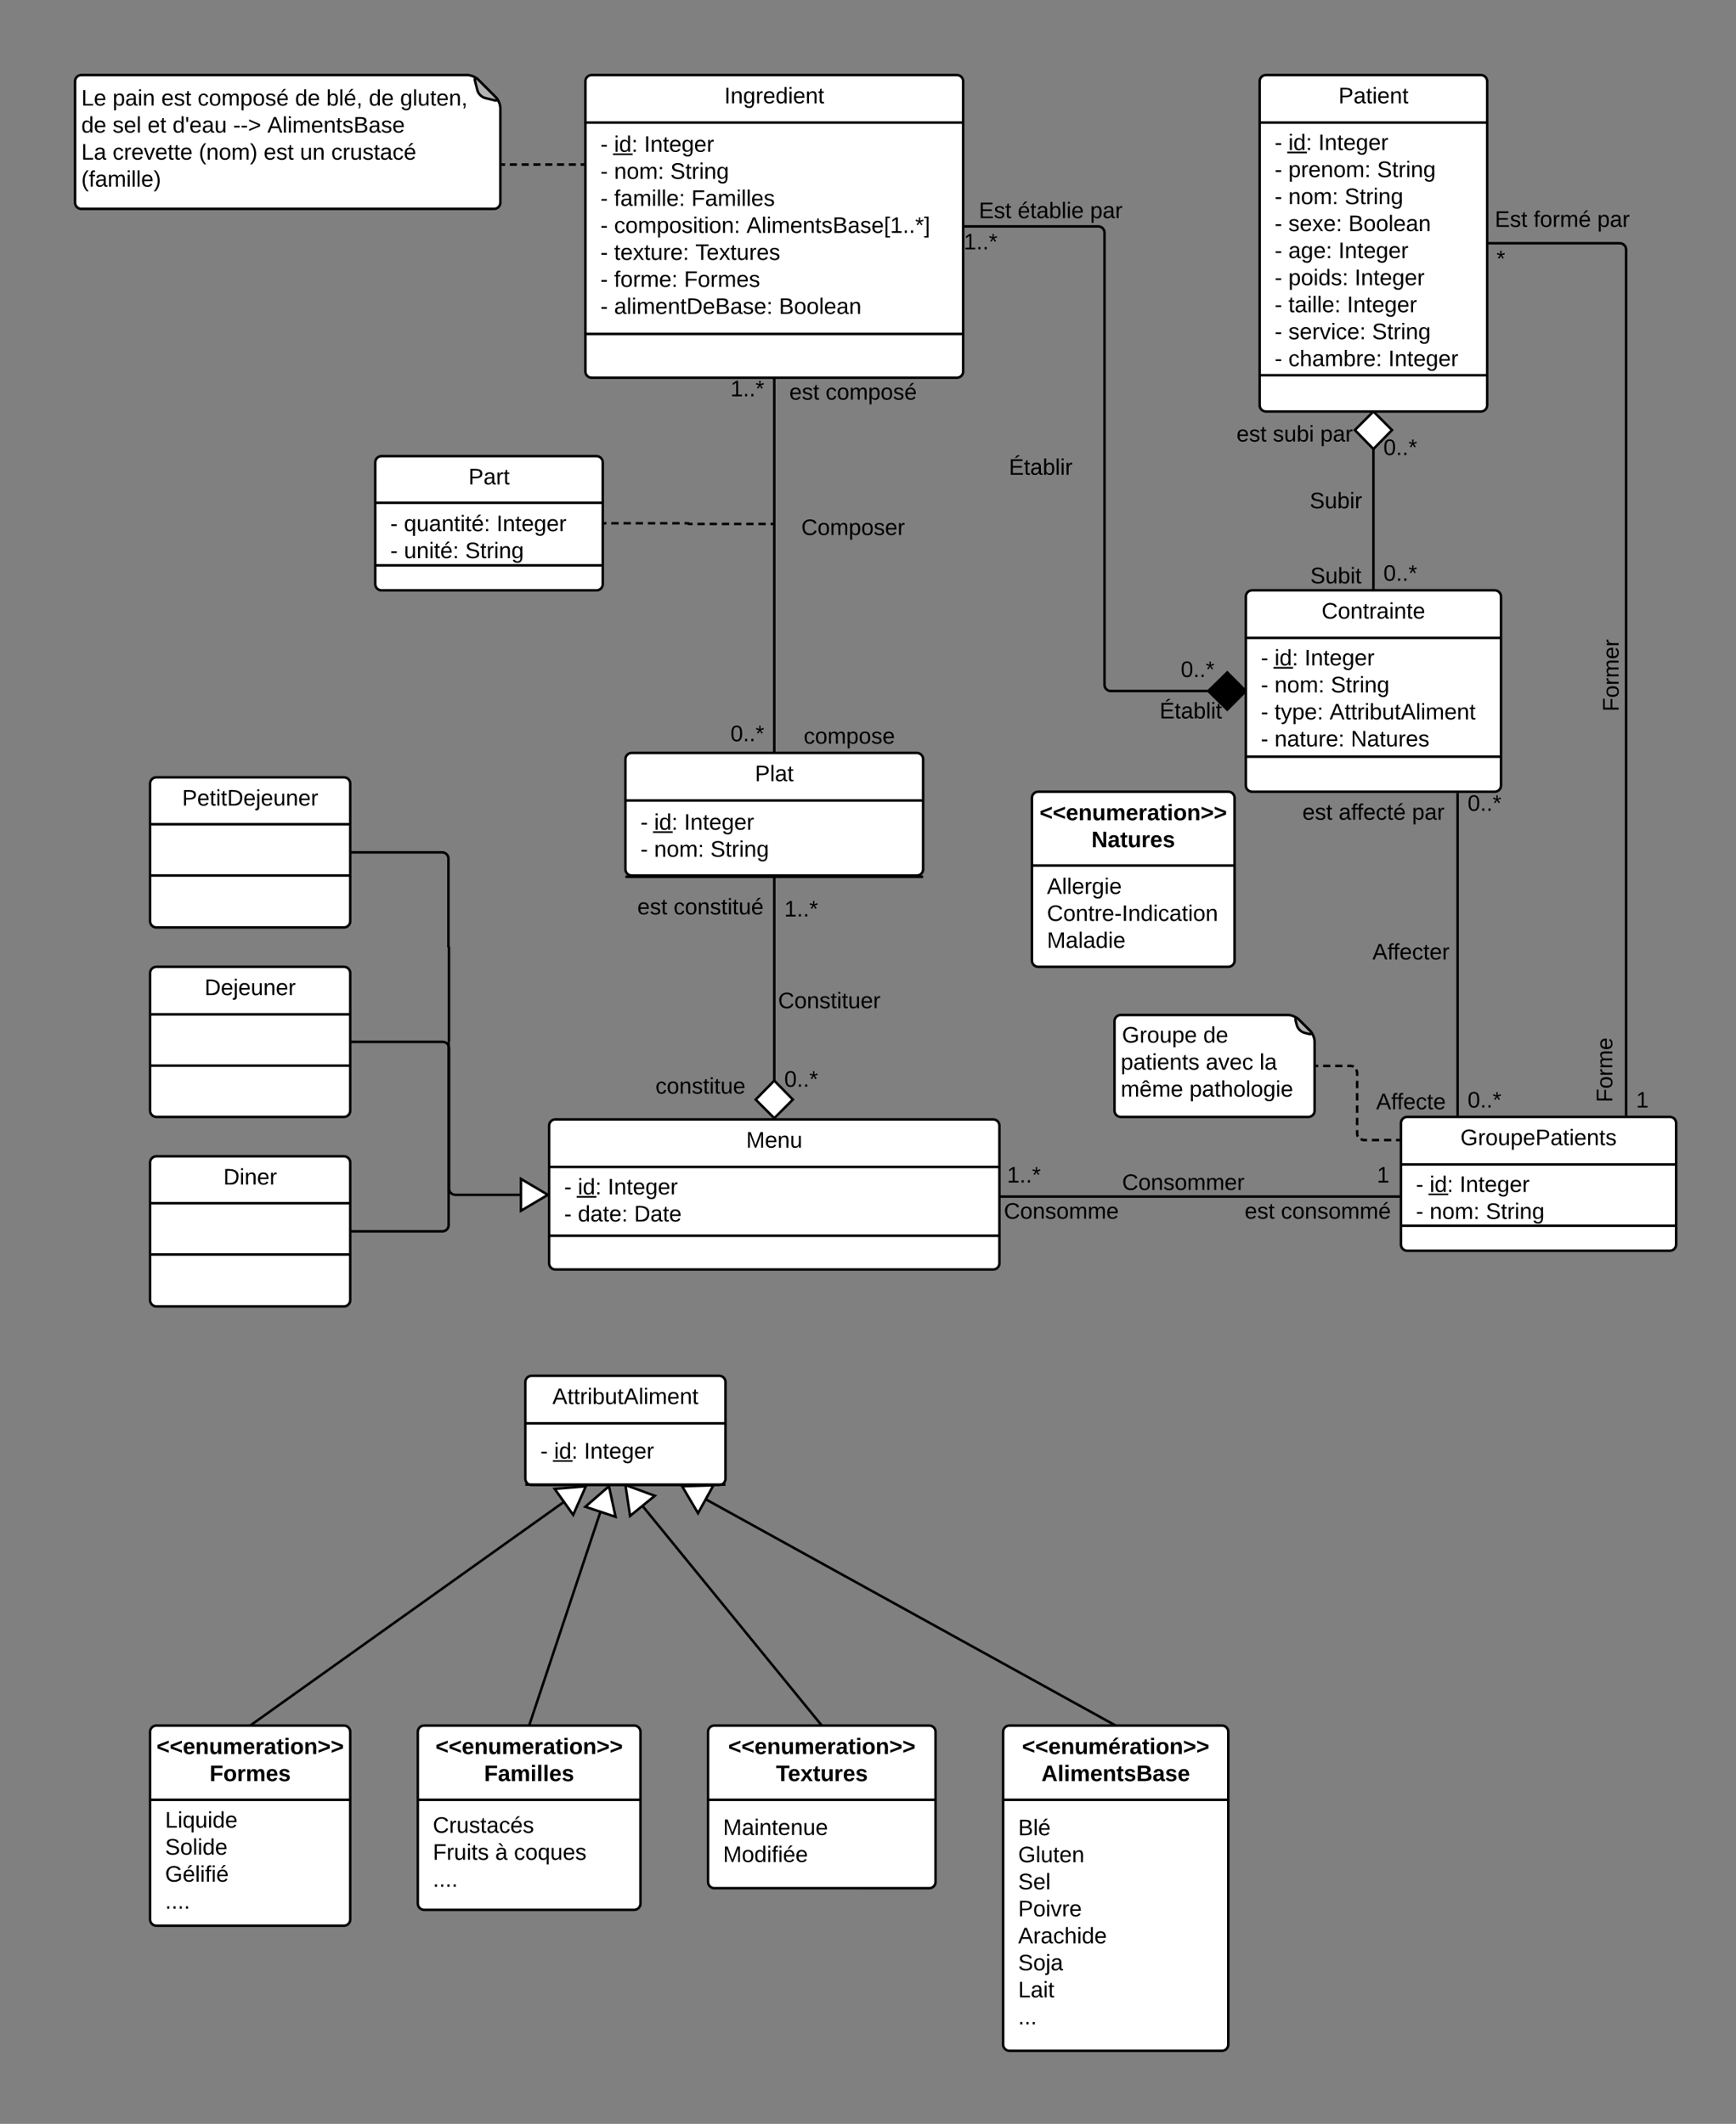 <svg xmlns="http://www.w3.org/2000/svg" xmlns:xlink="http://www.w3.org/1999/xlink" width="1387.87" height="1698.09"><rect width="100%" height="100%" fill="#808080" stroke="none"/><g transform="translate(0 0)"><path d="M1007.06 65c0-2.76 2.24-5 5-5h171.88c2.76 0 5 2.24 5 5v259c0 2.76-2.24 5-5 5h-171.88c-2.76 0-5-2.24-5-5z" stroke="#000" stroke-width="2" fill="#fff"/><path d="M1007.06 98h181.88m-181.88 202h181.88" stroke="#000" stroke-width="2" fill="none"/><use xlink:href="#a" transform="matrix(1,0,0,1,1015.061,60) translate(55.025 22.6)"/><use xlink:href="#b" transform="matrix(1,0,0,1,1019.061,105.6) translate(0 14.4)"/><use xlink:href="#c" transform="matrix(1,0,0,1,1019.061,105.6) translate(10.95 14.4)"/><use xlink:href="#d" transform="matrix(1,0,0,1,1019.061,105.6) translate(34.9 14.4)"/><use xlink:href="#e" transform="matrix(1,0,0,1,1019.061,105.6) translate(0 36)"/><use xlink:href="#f" transform="matrix(1,0,0,1,1019.061,105.6) translate(10.95 36)"/><use xlink:href="#g" transform="matrix(1,0,0,1,1019.061,105.6) translate(81.85 36)"/><use xlink:href="#h" transform="matrix(1,0,0,1,1019.061,105.6) translate(0 57.6)"/><use xlink:href="#i" transform="matrix(1,0,0,1,1019.061,105.6) translate(10.95 57.6)"/><use xlink:href="#j" transform="matrix(1,0,0,1,1019.061,105.6) translate(55.9 57.6)"/><use xlink:href="#h" transform="matrix(1,0,0,1,1019.061,105.6) translate(0 79.2)"/><use xlink:href="#k" transform="matrix(1,0,0,1,1019.061,105.6) translate(10.95 79.2)"/><use xlink:href="#l" transform="matrix(1,0,0,1,1019.061,105.6) translate(58.95 79.2)"/><use xlink:href="#h" transform="matrix(1,0,0,1,1019.061,105.6) translate(0 100.8)"/><use xlink:href="#m" transform="matrix(1,0,0,1,1019.061,105.6) translate(10.95 100.8)"/><use xlink:href="#n" transform="matrix(1,0,0,1,1019.061,105.6) translate(50.95 100.8)"/><use xlink:href="#h" transform="matrix(1,0,0,1,1019.061,105.6) translate(0 122.4)"/><use xlink:href="#o" transform="matrix(1,0,0,1,1019.061,105.6) translate(10.95 122.4)"/><use xlink:href="#n" transform="matrix(1,0,0,1,1019.061,105.6) translate(63.9 122.4)"/><use xlink:href="#h" transform="matrix(1,0,0,1,1019.061,105.6) translate(0 144)"/><use xlink:href="#p" transform="matrix(1,0,0,1,1019.061,105.6) translate(10.95 144)"/><use xlink:href="#n" transform="matrix(1,0,0,1,1019.061,105.6) translate(57.8 144)"/><use xlink:href="#h" transform="matrix(1,0,0,1,1019.061,105.6) translate(0 165.6)"/><use xlink:href="#q" transform="matrix(1,0,0,1,1019.061,105.6) translate(10.95 165.6)"/><use xlink:href="#j" transform="matrix(1,0,0,1,1019.061,105.6) translate(77.85 165.6)"/><use xlink:href="#h" transform="matrix(1,0,0,1,1019.061,105.6) translate(0 187.2)"/><use xlink:href="#r" transform="matrix(1,0,0,1,1019.061,105.6) translate(10.95 187.2)"/><use xlink:href="#s" transform="matrix(1,0,0,1,1019.061,105.6) translate(90.85 187.2)"/><path d="M468 65c0-2.76 2.24-5 5-5h292c2.76 0 5 2.24 5 5v232c0 2.76-2.24 5-5 5H473c-2.76 0-5-2.24-5-5z" stroke="#000" stroke-width="2" fill="#fff"/><path d="M468 98h302M468 267h302" stroke="#000" stroke-width="2" fill="none"/><use xlink:href="#t" transform="matrix(1,0,0,1,476,60) translate(103.05 22.6)"/><use xlink:href="#b" transform="matrix(1,0,0,1,480,105.6) translate(0 15.8)"/><use xlink:href="#c" transform="matrix(1,0,0,1,480,105.6) translate(10.95 15.8)"/><use xlink:href="#d" transform="matrix(1,0,0,1,480,105.6) translate(34.9 15.8)"/><use xlink:href="#e" transform="matrix(1,0,0,1,480,105.6) translate(0 37.4)"/><use xlink:href="#u" transform="matrix(1,0,0,1,480,105.6) translate(10.95 37.4)"/><use xlink:href="#g" transform="matrix(1,0,0,1,480,105.6) translate(55.9 37.4)"/><use xlink:href="#e" transform="matrix(1,0,0,1,480,105.6) translate(0 59)"/><use xlink:href="#v" transform="matrix(1,0,0,1,480,105.6) translate(10.95 59)"/><use xlink:href="#w" transform="matrix(1,0,0,1,480,105.6) translate(72.75 59)"/><use xlink:href="#e" transform="matrix(1,0,0,1,480,105.6) translate(0 80.6)"/><use xlink:href="#x" transform="matrix(1,0,0,1,480,105.6) translate(10.95 80.6)"/><use xlink:href="#y" transform="matrix(1,0,0,1,480,105.6) translate(116.8 80.6)"/><use xlink:href="#e" transform="matrix(1,0,0,1,480,105.6) translate(0 102.2)"/><use xlink:href="#z" transform="matrix(1,0,0,1,480,105.6) translate(10.95 102.2)"/><use xlink:href="#A" transform="matrix(1,0,0,1,480,105.6) translate(75.9 102.2)"/><use xlink:href="#e" transform="matrix(1,0,0,1,480,105.6) translate(0 123.8)"/><use xlink:href="#B" transform="matrix(1,0,0,1,480,105.6) translate(10.95 123.8)"/><use xlink:href="#C" transform="matrix(1,0,0,1,480,105.6) translate(66.85 123.8)"/><use xlink:href="#e" transform="matrix(1,0,0,1,480,105.6) translate(0 145.4)"/><use xlink:href="#D" transform="matrix(1,0,0,1,480,105.6) translate(10.95 145.4)"/><use xlink:href="#E" transform="matrix(1,0,0,1,480,105.6) translate(142.75 145.4)"/><path d="M300 369.7c0-2.76 2.24-5 5-5h171.88c2.76 0 5 2.24 5 5V467c0 2.76-2.24 5-5 5H305c-2.76 0-5-2.24-5-5z" stroke="#000" stroke-width="2" fill="#fff"/><path d="M300 402h181.88M300 452h181.88" stroke="#000" stroke-width="2" fill="none"/><use xlink:href="#F" transform="matrix(1,0,0,1,308,364.697) translate(66.525 22.6)"/><use xlink:href="#e" transform="matrix(1,0,0,1,312,410.297) translate(0 14.4)"/><use xlink:href="#G" transform="matrix(1,0,0,1,312,410.297) translate(10.95 14.4)"/><use xlink:href="#d" transform="matrix(1,0,0,1,312,410.297) translate(84.9 14.4)"/><use xlink:href="#e" transform="matrix(1,0,0,1,312,410.297) translate(0 36)"/><use xlink:href="#H" transform="matrix(1,0,0,1,312,410.297) translate(10.95 36)"/><use xlink:href="#I" transform="matrix(1,0,0,1,312,410.297) translate(59.9 36)"/><path d="M500 607c0-2.76 2.24-5 5-5h228c2.76 0 5 2.24 5 5v88c0 2.76-2.24 5-5 5H505c-2.76 0-5-2.24-5-5z" stroke="#000" stroke-width="2" fill="#fff"/><path d="M500 640h238m-238 61h238" stroke="#000" stroke-width="2" fill="none"/><use xlink:href="#J" transform="matrix(1,0,0,1,508,602) translate(95.525 22.6)"/><use xlink:href="#b" transform="matrix(1,0,0,1,512,647.6) translate(0 15.8)"/><use xlink:href="#c" transform="matrix(1,0,0,1,512,647.6) translate(10.95 15.8)"/><use xlink:href="#d" transform="matrix(1,0,0,1,512,647.6) translate(34.9 15.8)"/><use xlink:href="#e" transform="matrix(1,0,0,1,512,647.6) translate(0 37.4)"/><use xlink:href="#u" transform="matrix(1,0,0,1,512,647.6) translate(10.95 37.4)"/><use xlink:href="#I" transform="matrix(1,0,0,1,512,647.6) translate(55.9 37.4)"/><path d="M619 302v300" stroke="#000" stroke-width="2" fill="none"/><use xlink:href="#K" transform="matrix(1,0,0,1,584,302.467) translate(0 14.4)"/><use xlink:href="#L" transform="matrix(1,0,0,1,584,578.231) translate(0 14.4)"/><path d="M996 477c0-2.76 2.24-5 5-5h194c2.76 0 5 2.24 5 5v151c0 2.76-2.24 5-5 5h-194c-2.76 0-5-2.24-5-5z" stroke="#000" stroke-width="2" fill="#fff"/><path d="M996 510h204m-204 95h204" stroke="#000" stroke-width="2" fill="none"/><use xlink:href="#M" transform="matrix(1,0,0,1,1004,472) translate(52.575 22.6)"/><use xlink:href="#b" transform="matrix(1,0,0,1,1008,517.6) translate(0 14.4)"/><use xlink:href="#c" transform="matrix(1,0,0,1,1008,517.6) translate(10.95 14.4)"/><use xlink:href="#d" transform="matrix(1,0,0,1,1008,517.6) translate(34.9 14.4)"/><use xlink:href="#e" transform="matrix(1,0,0,1,1008,517.6) translate(0 36)"/><use xlink:href="#u" transform="matrix(1,0,0,1,1008,517.6) translate(10.95 36)"/><use xlink:href="#g" transform="matrix(1,0,0,1,1008,517.6) translate(55.9 36)"/><use xlink:href="#h" transform="matrix(1,0,0,1,1008,517.6) translate(0 57.6)"/><use xlink:href="#N" transform="matrix(1,0,0,1,1008,517.6) translate(10.95 57.6)"/><use xlink:href="#O" transform="matrix(1,0,0,1,1008,517.6) translate(54.95 57.6)"/><use xlink:href="#h" transform="matrix(1,0,0,1,1008,517.6) translate(0 79.2)"/><use xlink:href="#P" transform="matrix(1,0,0,1,1008,517.6) translate(10.95 79.2)"/><use xlink:href="#Q" transform="matrix(1,0,0,1,1008,517.6) translate(71.9 79.2)"/><path d="M1098 329v141.76" stroke="#000" stroke-width="2" fill="none"/><path d="M1112.85 343.85L1098 359l-14.85-15.15L1098 329z" fill="#fff"/><path d="M1114.26 343.84l-16.26 16.6-16.26-16.6L1096.6 329h2.8zm-29.7.02l13.44 13.7 13.44-13.7L1098 330.4zM1099 472h-2v-1.24h2z"/><use xlink:href="#L" transform="matrix(1,0,0,1,1106,349.414) translate(0 14.4)"/><use xlink:href="#L" transform="matrix(1,0,0,1,1106,449.962) translate(0 14.4)"/><path d="M1098 329" stroke="#000" stroke-width="2" fill="none"/><path d="M1120 898c0-2.76 2.24-5 5-5h210c2.76 0 5 2.24 5 5v97c0 2.76-2.24 5-5 5h-210c-2.76 0-5-2.24-5-5z" stroke="#000" stroke-width="2" fill="#fff"/><path d="M1120 931h220m-220 49h220" stroke="#000" stroke-width="2" fill="none"/><use xlink:href="#R" transform="matrix(1,0,0,1,1128,893) translate(39.55 22.6)"/><use xlink:href="#b" transform="matrix(1,0,0,1,1132,938.6) translate(0 14.4)"/><use xlink:href="#c" transform="matrix(1,0,0,1,1132,938.6) translate(10.95 14.4)"/><use xlink:href="#d" transform="matrix(1,0,0,1,1132,938.6) translate(34.9 14.4)"/><use xlink:href="#e" transform="matrix(1,0,0,1,1132,938.6) translate(0 36)"/><use xlink:href="#u" transform="matrix(1,0,0,1,1132,938.6) translate(10.95 36)"/><use xlink:href="#I" transform="matrix(1,0,0,1,1132,938.6) translate(55.9 36)"/><path d="M439 900c0-2.76 2.24-5 5-5h350c2.76 0 5 2.24 5 5v110c0 2.76-2.24 5-5 5H444c-2.76 0-5-2.24-5-5z" stroke="#000" stroke-width="2" fill="#fff"/><path d="M439 933h360m-360 55h360" stroke="#000" stroke-width="2" fill="none"/><use xlink:href="#S" transform="matrix(1,0,0,1,447,895) translate(149.525 22.6)"/><use xlink:href="#b" transform="matrix(1,0,0,1,451,940.6) translate(0 14.4)"/><use xlink:href="#c" transform="matrix(1,0,0,1,451,940.6) translate(10.95 14.4)"/><use xlink:href="#d" transform="matrix(1,0,0,1,451,940.6) translate(34.9 14.4)"/><use xlink:href="#e" transform="matrix(1,0,0,1,451,940.6) translate(0 36)"/><use xlink:href="#T" transform="matrix(1,0,0,1,451,940.6) translate(10.95 36)"/><use xlink:href="#U" transform="matrix(1,0,0,1,451,940.6) translate(55.95 36)"/><path d="M891 816.5c0-2.76 2.24-5 5-5h133.7c2.76 0 6.58 1.58 8.54 3.54l9.22 9.22c1.96 1.96 3.54 5.78 3.54 8.54V888c0 2.76-2.24 5-5 5H896c-2.76 0-5-2.24-5-5z" stroke="#000" stroke-width="2" fill="#fff"/><path d="M1035.9 816.35c-.66-2.68.38-3.27 2.34-1.3l9.22 9.2c1.96 1.97 1.37 3-1.3 2.34l-3.35-.85c-2.67-.67-5.38-3.38-6.05-6.06z" stroke="#000" stroke-width="2" fill="#b3b3b3"/><use xlink:href="#V" transform="matrix(1,0,0,1,891,811.5) translate(6.01 22.087)"/><use xlink:href="#W" transform="matrix(1,0,0,1,891,811.5) translate(70.96 22.087)"/><use xlink:href="#X" transform="matrix(1,0,0,1,891,811.5) translate(5.01 43.688)"/><use xlink:href="#Y" transform="matrix(1,0,0,1,891,811.5) translate(72.96 43.688)"/><use xlink:href="#Z" transform="matrix(1,0,0,1,891,811.5) translate(115.96 43.688)"/><use xlink:href="#aa" transform="matrix(1,0,0,1,891,811.5) translate(5.01 65.288)"/><use xlink:href="#ab" transform="matrix(1,0,0,1,891,811.5) translate(59.91 65.288)"/><path d="M1119 911.5h-29c-2.76 0-5-2.24-5-5v-49.25c0-2.76-2.24-5-5-5h-29" fill="none"/><path d="M1119 911.5h-2.9m-3.87 0h-5.8m-3.86 0h-5.8m-3.87 0h-2.9l-2.2-.73m-2.12-2.1l-.43-.6-.25-1.58v-2.96m0-3.94v-5.9m0-3.95v-5.9m0-3.95V874m0-3.95v-5.9m0-3.95v-2.95l-.72-2.2m-2.12-2.12l-.58-.43-1.58-.25h-2.9m-3.87 0h-5.8m-3.86 0h-5.8m-3.87 0h-2.9" stroke="#000" stroke-width="2" fill="none"/><path d="M1120 912.5h-1v-2h1z"/><path d="M619 701.16V894" stroke="#000" stroke-width="2" fill="none"/><path d="M620 701.16h-2V700h2z"/><path d="M633.85 879.15L619 894l-14.85-14.85L619 864z" fill="#fff"/><path d="M635.26 879.16L619.4 895h-.8l-15.86-15.84 16.26-16.6zm-29.7-.02L619 892.6l13.44-13.46-13.44-13.7z"/><use xlink:href="#K" transform="matrix(1,0,0,1,627,718.364) translate(0 14.4)"/><use xlink:href="#L" transform="matrix(1,0,0,1,627,854.495) translate(0 14.4)"/><path d="M800 956.7h319" stroke="#000" stroke-width="2" fill="none"/><path d="M800 957.7h-1v-2h1zM1120 957.7h-1v-2h1z"/><use xlink:href="#ac" transform="matrix(1,0,0,1,805.091,931.09) translate(0 14.4)"/><use xlink:href="#ad" transform="matrix(1,0,0,1,1100.794,931.09) translate(0 14.4)"/><path d="M120 626.5c0-2.76 2.24-5 5-5h150c2.76 0 5 2.24 5 5v110c0 2.76-2.24 5-5 5H125c-2.76 0-5-2.24-5-5z" stroke="#000" stroke-width="2" fill="#fff"/><path d="M120 659h160m-160 41h160" stroke="#000" stroke-width="2" fill="none"/><use xlink:href="#ae" transform="matrix(1,0,0,1,128,621.5) translate(17.6 22.6)"/><path d="M120 778c0-2.76 2.24-5 5-5h150c2.76 0 5 2.24 5 5v110c0 2.76-2.24 5-5 5H125c-2.76 0-5-2.24-5-5z" stroke="#000" stroke-width="2" fill="#fff"/><path d="M120 811h160m-160 41h160" stroke="#000" stroke-width="2" fill="none"/><use xlink:href="#af" transform="matrix(1,0,0,1,128,773) translate(35.575 22.6)"/><path d="M120 929.5c0-2.76 2.24-5 5-5h150c2.76 0 5 2.24 5 5v110c0 2.76-2.24 5-5 5H125c-2.76 0-5-2.24-5-5z" stroke="#000" stroke-width="2" fill="#fff"/><path d="M120 962h160m-160 41h160" stroke="#000" stroke-width="2" fill="none"/><use xlink:href="#ag" transform="matrix(1,0,0,1,128,924.5) translate(50.575 22.6)"/><path d="M280 681.5h73.5c2.76 0 5 2.24 5 5v70.54c0 .1.1.2.2.2.13 0 .23.1.23.22V833M280 833h74c2.76 0 5 2.24 5 5v112.3c0 2.76 2.24 5 5 5h74" stroke="#000" stroke-width="2" fill="none"/><path d="M438 955.3l-21.52 12.73v-25.45z" fill="#fff"/><path d="M439 954.73v1.14l-23.52 13.9v-28.95zm-21.52 11.55l18.56-10.98-18.56-10.97z"/><path d="M280 984.5h73.67c2.77 0 5-2.24 5-5V833" stroke="#000" stroke-width="2" fill="none"/><path d="M623 418.37c0-2.76 2.24-5 5-5h108c2.76 0 5 2.24 5 5v10c0 2.76-2.24 5-5 5H628c-2.76 0-5-2.24-5-5z" fill="none"/><use xlink:href="#ah" transform="matrix(1,0,0,1,623,413.367) translate(17.575 14.4)"/><path d="M621.5 307.42c0-2.76 2.24-5 5-5h111c2.76 0 5 2.24 5 5V324c0 2.76-2.24 5-5 5h-111c-2.76 0-5-2.24-5-5z" fill="none"/><use xlink:href="#ai" transform="matrix(1,0,0,1,621.5,302.423) translate(9.525 17.1)"/><use xlink:href="#aj" transform="matrix(1,0,0,1,621.5,302.423) translate(38.525 17.1)"/><path d="M630 585c0-2.76 2.24-5 5-5h88c2.76 0 5 2.24 5 5v12c0 2.76-2.24 5-5 5h-88c-2.76 0-5-2.24-5-5z" fill="none"/><use xlink:href="#ak" transform="matrix(1,0,0,1,630,580) translate(12.525 14.6)"/><path d="M623 796c0-2.76 2.24-5 5-5h70c2.76 0 5 2.24 5 5v12.04c0 2.76-2.24 5-5 5h-70c-2.76 0-5-2.24-5-5z" fill="none"/><use xlink:href="#al" transform="matrix(1,0,0,1,623,791) translate(-0.925 15.1)"/><path d="M500 721c0-2.76 2.24-5 5-5h110c2.76 0 5 2.24 5 5v13c0 2.76-2.24 5-5 5H505c-2.76 0-5-2.24-5-5z" fill="none"/><use xlink:href="#ai" transform="matrix(1,0,0,1,500,716) translate(9.525 15.1)"/><use xlink:href="#am" transform="matrix(1,0,0,1,500,716) translate(38.525 15.1)"/><path d="M520 865c0-2.76 2.24-5 5-5h70c2.76 0 5 2.24 5 5v10c0 2.76-2.24 5-5 5h-70c-2.76 0-5-2.24-5-5z" fill="none"/><use xlink:href="#an" transform="matrix(1,0,0,1,520,860) translate(4.025 14.4)"/><path d="M1038 397c0-2.76 2.24-5 5-5h50c2.76 0 5 2.24 5 5v10c0 2.76-2.24 5-5 5h-50c-2.76 0-5-2.24-5-5z" fill="none"/><use xlink:href="#ao" transform="matrix(1,0,0,1,1038,392) translate(9.05 14.4)"/><path d="M1038 457c0-2.76 2.24-5 5-5h50c2.76 0 5 2.24 5 5v10c0 2.76-2.24 5-5 5h-50c-2.76 0-5-2.24-5-5z" fill="none"/><use xlink:href="#ap" transform="matrix(1,0,0,1,1038,452) translate(9.525 14.4)"/><path d="M987 343.4c0-2.76 2.24-5 5-5h86c2.76 0 5 2.24 5 5V355c0 2.76-2.24 5-5 5h-86c-2.76 0-5-2.24-5-5z" fill="none"/><use xlink:href="#ai" transform="matrix(1,0,0,1,987,338.4) translate(1.55 14.6)"/><use xlink:href="#aq" transform="matrix(1,0,0,1,987,338.4) translate(30.55 14.6)"/><use xlink:href="#ar" transform="matrix(1,0,0,1,987,338.4) translate(68.5 14.6)"/><path d="M896 942c0-2.76 2.24-5 5-5h90c2.76 0 5 2.24 5 5v10c0 2.76-2.24 5-5 5h-90c-2.76 0-5-2.24-5-5z" fill="none"/><g><use xlink:href="#as" transform="matrix(1,0,0,1,896,937) translate(1.1 14.4)"/></g><path d="M802 965c0-2.76 2.24-5 5-5h82.7c2.76 0 5 2.24 5 5v10c0 2.76-2.24 5-5 5H807c-2.76 0-5-2.24-5-5z" fill="none"/><g><use xlink:href="#at" transform="matrix(1,0,0,1,802,960) translate(0.575 14.4)"/></g><path d="M987 965c0-2.76 2.24-5 5-5h122.7c2.76 0 5 2.24 5 5v10c0 2.76-2.24 5-5 5H992c-2.76 0-5-2.24-5-5z" fill="none"/><g><use xlink:href="#ai" transform="matrix(1,0,0,1,987,960) translate(8.05 14.4)"/><use xlink:href="#au" transform="matrix(1,0,0,1,987,960) translate(37.05 14.4)"/></g><path d="M801.97 1384.65c0-2.76 2.24-5 5-5h170c2.76 0 5 2.24 5 5v250c0 2.76-2.24 5-5 5h-170c-2.76 0-5-2.24-5-5z" stroke="#000" stroke-width="2" fill="#fff"/><path d="M801.97 1439h180" stroke="#000" stroke-width="2" fill="none"/><g><use xlink:href="#av" transform="matrix(1,0,0,1,809.97,1379.652) translate(7.125 22.8)"/><use xlink:href="#aw" transform="matrix(1,0,0,1,809.97,1379.652) translate(22.6 44.4)"/></g><g><use xlink:href="#ax" transform="matrix(1,0,0,1,813.97,1446.852) translate(0 20.5)"/><use xlink:href="#ay" transform="matrix(1,0,0,1,813.97,1446.852) translate(0 42.1)"/><use xlink:href="#az" transform="matrix(1,0,0,1,813.97,1446.852) translate(0 63.7)"/><use xlink:href="#aA" transform="matrix(1,0,0,1,813.97,1446.852) translate(0 85.3)"/><use xlink:href="#aB" transform="matrix(1,0,0,1,813.97,1446.852) translate(0 106.9)"/><use xlink:href="#aC" transform="matrix(1,0,0,1,813.97,1446.852) translate(0 128.5)"/><use xlink:href="#aD" transform="matrix(1,0,0,1,813.97,1446.852) translate(0 150.1)"/><use xlink:href="#aE" transform="matrix(1,0,0,1,813.97,1446.852) translate(0 171.7)"/></g><path d="M60 65c0-2.76 2.24-5 5-5h308.6c2.76 0 6.58 1.58 8.54 3.54l14.32 14.32c1.96 1.96 3.54 5.78 3.54 8.54V162c0 2.76-2.24 5-5 5H65c-2.76 0-5-2.24-5-5z" stroke="#000" stroke-width="2" fill="#fff"/><path d="M379.8 64.85c-.66-2.68.38-3.27 2.34-1.3l14.32 14.3c1.96 1.97 1.37 3-1.3 2.34l-7.43-1.87c-2.68-.67-5.4-3.38-6.06-6.06z" stroke="#000" stroke-width="2" fill="#b3b3b3"/><g><use xlink:href="#aF" transform="matrix(1,0,0,1,60,60) translate(5.01 24.431)"/><use xlink:href="#aG" transform="matrix(1,0,0,1,60,60) translate(30.01 24.431)"/><use xlink:href="#aH" transform="matrix(1,0,0,1,60,60) translate(68.96 24.431)"/><use xlink:href="#aI" transform="matrix(1,0,0,1,60,60) translate(97.96 24.431)"/><use xlink:href="#aJ" transform="matrix(1,0,0,1,60,60) translate(175.91 24.431)"/><use xlink:href="#aK" transform="matrix(1,0,0,1,60,60) translate(200.91 24.431)"/><use xlink:href="#aJ" transform="matrix(1,0,0,1,60,60) translate(234.86 24.431)"/><use xlink:href="#aL" transform="matrix(1,0,0,1,60,60) translate(259.86 24.431)"/><use xlink:href="#aJ" transform="matrix(1,0,0,1,60,60) translate(5.01 46.031)"/><use xlink:href="#aM" transform="matrix(1,0,0,1,60,60) translate(30.01 46.031)"/><use xlink:href="#aN" transform="matrix(1,0,0,1,60,60) translate(57.96 46.031)"/><use xlink:href="#aO" transform="matrix(1,0,0,1,60,60) translate(77.96 46.031)"/><use xlink:href="#aP" transform="matrix(1,0,0,1,60,60) translate(126.36 46.031)"/><use xlink:href="#aQ" transform="matrix(1,0,0,1,60,60) translate(153.76 46.031)"/><use xlink:href="#aR" transform="matrix(1,0,0,1,60,60) translate(5.01 67.631)"/><use xlink:href="#aS" transform="matrix(1,0,0,1,60,60) translate(30.01 67.631)"/><use xlink:href="#aT" transform="matrix(1,0,0,1,60,60) translate(98.96 67.631)"/><use xlink:href="#aH" transform="matrix(1,0,0,1,60,60) translate(150.81 67.631)"/><use xlink:href="#aU" transform="matrix(1,0,0,1,60,60) translate(179.81 67.631)"/><use xlink:href="#aV" transform="matrix(1,0,0,1,60,60) translate(204.81 67.631)"/><use xlink:href="#aW" transform="matrix(1,0,0,1,60,60) translate(5.01 89.231)"/></g><path d="M401 131.56h66" fill="none"/><path d="M401 131.56h2.83m3.77 0h5.66m3.77 0h5.66m3.76 0h5.65m3.8 0h5.64m3.77 0h5.67m3.77 0h5.66m3.77 0H467" stroke="#000" stroke-width="2" fill="none"/><path d="M401 132.56h-1v-2h1zM468 132.56h-1v-2h1z"/><path d="M120 1384.65c0-2.76 2.24-5 5-5h150c2.76 0 5 2.24 5 5v150c0 2.76-2.24 5-5 5H125c-2.76 0-5-2.24-5-5z" stroke="#000" stroke-width="2" fill="#fff"/><path d="M120 1439h160" stroke="#000" stroke-width="2" fill="none"/><g><use xlink:href="#aX" transform="matrix(1,0,0,1,128,1379.652) translate(-2.875 22.8)"/><use xlink:href="#aY" transform="matrix(1,0,0,1,128,1379.652) translate(39.55 44.4)"/></g><g><use xlink:href="#aZ" transform="matrix(1,0,0,1,132,1446.852) translate(0 14.4)"/><use xlink:href="#ba" transform="matrix(1,0,0,1,132,1446.852) translate(0 36)"/><use xlink:href="#bb" transform="matrix(1,0,0,1,132,1446.852) translate(0 57.6)"/><use xlink:href="#bc" transform="matrix(1,0,0,1,132,1446.852) translate(0 79.2)"/></g><path d="M334.03 1384.65c0-2.76 2.24-5 5-5h168c2.76 0 5 2.24 5 5v137.3c0 2.77-2.24 5-5 5h-168c-2.76 0-5-2.23-5-5z" stroke="#000" stroke-width="2" fill="#fff"/><path d="M334.03 1439h178" stroke="#000" stroke-width="2" fill="none"/><g><use xlink:href="#aX" transform="matrix(1,0,0,1,342.03,1379.652) translate(6.125 22.8)"/><use xlink:href="#bd" transform="matrix(1,0,0,1,342.03,1379.652) translate(45.025 44.4)"/></g><g><use xlink:href="#be" transform="matrix(1,0,0,1,346.03,1446.852) translate(0 18.5)"/><use xlink:href="#bf" transform="matrix(1,0,0,1,346.03,1446.852) translate(0 40.1)"/><use xlink:href="#bg" transform="matrix(1,0,0,1,346.03,1446.852) translate(49.85 40.1)"/><use xlink:href="#bh" transform="matrix(1,0,0,1,346.03,1446.852) translate(64.85 40.1)"/><use xlink:href="#bc" transform="matrix(1,0,0,1,346.03,1446.852) translate(0 61.7)"/></g><path d="M566.06 1384.65c0-2.76 2.24-5 5-5h171.88c2.76 0 5 2.24 5 5v120c0 2.76-2.24 5-5 5H571.06c-2.76 0-5-2.24-5-5z" stroke="#000" stroke-width="2" fill="#fff"/><path d="M566.06 1439h181.88" stroke="#000" stroke-width="2" fill="none"/><g><use xlink:href="#aX" transform="matrix(1,0,0,1,574.061,1379.652) translate(8.125 22.8)"/><use xlink:href="#bi" transform="matrix(1,0,0,1,574.061,1379.652) translate(46.25 44.4)"/></g><g><use xlink:href="#bj" transform="matrix(1,0,0,1,578.061,1446.852) translate(0 20.3)"/><use xlink:href="#bk" transform="matrix(1,0,0,1,578.061,1446.852) translate(0 41.9)"/></g><path d="M825 638c0-2.76 2.24-5 5-5h152c2.76 0 5 2.24 5 5v130c0 2.76-2.24 5-5 5H830c-2.76 0-5-2.24-5-5z" stroke="#000" stroke-width="2" fill="#fff"/><path d="M825 692h162" stroke="#000" stroke-width="2" fill="none"/><g><use xlink:href="#aX" transform="matrix(1,0,0,1,833,633) translate(-1.875 22.8)"/><use xlink:href="#bl" transform="matrix(1,0,0,1,833,633) translate(39.575 44.4)"/></g><g><use xlink:href="#bm" transform="matrix(1,0,0,1,837,700.2) translate(0 14.5)"/><use xlink:href="#bn" transform="matrix(1,0,0,1,837,700.2) translate(0 36.1)"/><use xlink:href="#bo" transform="matrix(1,0,0,1,837,700.2) translate(0 57.7)"/></g><path d="M420 1105c0-2.76 2.24-5 5-5h150c2.76 0 5 2.24 5 5v77.3c0 2.76-2.24 5-5 5H425c-2.76 0-5-2.24-5-5z" stroke="#000" stroke-width="2" fill="#fff"/><path d="M420 1138h160m-160 49h160" stroke="#000" stroke-width="2" fill="none"/><g><use xlink:href="#bp" transform="matrix(1,0,0,1,428,1100) translate(13.625 22.6)"/></g><g><use xlink:href="#b" transform="matrix(1,0,0,1,432,1145.6) translate(0 20.6)"/><use xlink:href="#c" transform="matrix(1,0,0,1,432,1145.6) translate(10.95 20.6)"/><use xlink:href="#bq" transform="matrix(1,0,0,1,432,1145.6) translate(34.9 20.6)"/></g><path d="M200 1379.65l268.37-191.35" stroke="#000" stroke-width="2" fill="none"/><path d="M200 1379.65h-1.72l1.14-.8z"/><path d="M458.24 1211.16l-14.78-20.73 24.9-2.13z" fill="#fff"/><path d="M458.44 1213.17l-16.8-23.58 26.7-2.3h1.57zm-13.14-21.9l12.74 17.88 8.73-19.7z"/><path d="M423.03 1379.65l63.82-191.35" stroke="#000" stroke-width="2" fill="none"/><path d="M423.03 1379.65h-1.05l.1-.3z"/><path d="M492.1 1212.74l-24.13-8.05 18.88-16.4z" fill="#fff"/><path d="M493.46 1214.25l-27.47-9.17 20.47-17.78h1.2zm-23.5-9.95l20.8 6.94-4.53-21.07z"/><path d="M657 1379.65L500 1187.3" stroke="#000" stroke-width="2" fill="none"/><path d="M658.3 1379.65H657l.77-.63z"/><path d="M523.47 1195.93l-19.72 16.1-3.75-24.73z" fill="#fff"/><path d="M525.46 1195.6l-22.44 18.3-4.03-26.6h3.9zm-21 14.54l17.02-13.88-20.24-7.43z"/><path d="M891.97 1379.65L545.35 1188.3" stroke="#000" stroke-width="2" fill="none"/><path d="M894.04 1379.65h-2.07l.48-.87z"/><path d="M558.04 1209.84l-12.7-21.54 25-.74z" fill="#fff"/><path d="M558.07 1211.86l-14.44-24.5 1.7-.06h26.3zm-11-22.6l10.94 18.57 10.62-19.22z"/><path d="M770 181h108c2.76 0 5 2.24 5 5v361.5c0 2.76 2.24 5 5 5h108" stroke="#000" stroke-width="2" fill="none"/><path d="M996 552.5l-14.85 14.85L966 552.5l15.15-14.85z"/><path d="M996 551.1v2.8l-14.84 14.86-16.6-16.26 16.6-16.26zm-28.57 1.4l13.7 13.44 13.46-13.44-13.46-13.44z"/><g><use xlink:href="#ac" transform="matrix(1,0,0,1,770.5,185) translate(0 14.4)"/></g><g><use xlink:href="#br" transform="matrix(1,0,0,1,943.957,526.9) translate(0 14.4)"/></g><path d="M802 365c0-2.76 2.24-5 5-5h50c2.76 0 5 2.24 5 5v21.6c0 2.76-2.24 5-5 5h-50c-2.76 0-5-2.24-5-5z" fill="none"/><g><use xlink:href="#bs" transform="matrix(1,0,0,1,802,360) translate(4.575 19.6)"/></g><path d="M922 565c0-2.76 2.24-5 5-5h50c2.76 0 5 2.24 5 5v10c0 2.76-2.24 5-5 5h-50c-2.76 0-5-2.24-5-5z" fill="none"/><g><use xlink:href="#bt" transform="matrix(1,0,0,1,922,560) translate(5.05 14.4)"/></g><path d="M770 165c0-2.76 2.24-5 5-5h130c2.76 0 5 2.24 5 5v10c0 2.76-2.24 5-5 5H775c-2.76 0-5-2.24-5-5z" fill="none"/><g><use xlink:href="#bu" transform="matrix(1,0,0,1,770,160) translate(12.575 14.4)"/><use xlink:href="#bv" transform="matrix(1,0,0,1,770,160) translate(43.575 14.4)"/><use xlink:href="#ar" transform="matrix(1,0,0,1,770,160) translate(101.475 14.4)"/></g><path d="M1300 891.93V199.5c0-2.76-2.24-5-5-5h-106.06" stroke="#000" stroke-width="2" fill="none"/><path d="M1301 893h-2v-1.07h2z"/><g><use xlink:href="#ad" transform="matrix(1,0,0,1,1308,871.13) translate(0 14.4)"/></g><g><use xlink:href="#bw" transform="matrix(1,0,0,1,1196.384,198.5) translate(0 14.4)"/></g><path d="M481.88 418.35h68.27c.16 0 .3.13.3.3 0 .15.12.28.28.28H619" fill="none"/><path d="M481.88 418.35h2.92m3.9 0h5.86m3.9 0h5.85m3.9 0h5.86m3.9 0h5.85m3.92 0h5.85m3.9 0h5.85m3.9 0h2.93l.2.08.1.2.08.22.2.08h2.93m3.9 0h5.85m3.9 0h5.86m3.9 0h5.86m3.9 0h5.85m3.9 0h5.85m3.9 0h5.85m3.9 0H619M1165.3 634.24v257.7" stroke="#000" stroke-width="2" fill="none"/><path d="M1166.3 634.24h-2V633h2zM1166.3 893h-2v-1.07h2z"/><g><use xlink:href="#br" transform="matrix(1,0,0,1,1173.307,633.875) translate(0 14.4)"/></g><g><use xlink:href="#br" transform="matrix(1,0,0,1,1173.307,871.13) translate(0 14.4)"/></g><g><path d="M1273.4 580c-2.76 0-5-2.24-5-5v-70c0-2.76 2.24-5 5-5h33.2c2.76 0 5 2.24 5 5v70c0 2.76-2.24 5-5 5z" fill="none"/></g><g><use xlink:href="#bx" transform="matrix(6.123233995736766e-17,-1,1,6.123233995736766e-17,1268.4,580) translate(11.1 25.6)"/></g><g><path d="M1279.58 895c-2.76 0-5-2.24-5-5v-68.06c0-2.76 2.24-5 5-5h10c2.76 0 5 2.24 5 5V890c0 2.76-2.24 5-5 5z" fill="none"/></g><g><use xlink:href="#by" transform="matrix(6.123233995736766e-17,-1,1,6.123233995736766e-17,1274.577,895) translate(13.575 14.4)"/></g><path d="M1189 172c0-2.76 2.24-5 5-5h110c2.76 0 5 2.24 5 5v10c0 2.76-2.24 5-5 5h-110c-2.76 0-5-2.24-5-5z" fill="none"/><g><use xlink:href="#bu" transform="matrix(1,0,0,1,1189,167) translate(6.075 14.4)"/><use xlink:href="#bz" transform="matrix(1,0,0,1,1189,167) translate(37.075 14.4)"/><use xlink:href="#ar" transform="matrix(1,0,0,1,1189,167) translate(87.975 14.4)"/></g><path d="M1098 757.75c0-2.76 2.24-5 5-5h50c2.76 0 5 2.24 5 5v10c0 2.76-2.24 5-5 5h-50c-2.76 0-5-2.24-5-5z" fill="none"/><g><use xlink:href="#bA" transform="matrix(1,0,0,1,1098,752.75) translate(-0.8 14.4)"/></g><path d="M1098 877.5c0-2.76 2.24-5 5-5h50c2.76 0 5 2.24 5 5v10c0 2.76-2.24 5-5 5h-50c-2.76 0-5-2.24-5-5z" fill="none"/><g><use xlink:href="#bB" transform="matrix(1,0,0,1,1098,872.5) translate(2.175 14.4)"/></g><path d="M1038 646c0-2.76 2.24-5 5-5h110c2.76 0 5 2.24 5 5v10c0 2.76-2.24 5-5 5h-110c-2.76 0-5-2.24-5-5z" fill="none"/><g><use xlink:href="#bC" transform="matrix(1,0,0,1,1038,641) translate(3.2 14.4)"/><use xlink:href="#bD" transform="matrix(1,0,0,1,1038,641) translate(32.2 14.4)"/><use xlink:href="#bE" transform="matrix(1,0,0,1,1038,641) translate(90.85 14.4)"/></g><defs><path d="M30-248c87 1 191-15 191 75 0 78-77 80-158 76V0H30v-248zm33 125c57 0 124 11 124-50 0-59-68-47-124-48v98" id="bF"/><path d="M141-36C126-15 110 5 73 4 37 3 15-17 15-53c-1-64 63-63 125-63 3-35-9-54-41-54-24 1-41 7-42 31l-33-3c5-37 33-52 76-52 45 0 72 20 72 64v82c-1 20 7 32 28 27v20c-31 9-61-2-59-35zM48-53c0 20 12 33 32 33 41-3 63-29 60-74-43 2-92-5-92 41" id="bG"/><path d="M59-47c-2 24 18 29 38 22v24C64 9 27 4 27-40v-127H5v-23h24l9-43h21v43h35v23H59v120" id="bH"/><path d="M24-231v-30h32v30H24zM24 0v-190h32V0H24" id="bI"/><path d="M100-194c63 0 86 42 84 106H49c0 40 14 67 53 68 26 1 43-12 49-29l28 8c-11 28-37 45-77 45C44 4 14-33 15-96c1-61 26-98 85-98zm52 81c6-60-76-77-97-28-3 7-6 17-6 28h103" id="bJ"/><path d="M117-194c89-4 53 116 60 194h-32v-121c0-31-8-49-39-48C34-167 62-67 57 0H25l-1-190h30c1 10-1 24 2 32 11-22 29-35 61-36" id="bK"/><g id="a"><use transform="matrix(0.05,0,0,0.05,0,0)" xlink:href="#bF"/><use transform="matrix(0.05,0,0,0.05,12,0)" xlink:href="#bG"/><use transform="matrix(0.05,0,0,0.05,22,0)" xlink:href="#bH"/><use transform="matrix(0.05,0,0,0.05,27,0)" xlink:href="#bI"/><use transform="matrix(0.05,0,0,0.05,30.95,0)" xlink:href="#bJ"/><use transform="matrix(0.05,0,0,0.05,40.95,0)" xlink:href="#bK"/><use transform="matrix(0.05,0,0,0.05,50.95,0)" xlink:href="#bH"/></g><path d="M16-82v-28h88v28H16" id="bL"/><use transform="matrix(0.05,0,0,0.05,0,0)" xlink:href="#bL" id="b"/><path d="M85-194c31 0 48 13 60 33l-1-100h32l1 261h-30c-2-10 0-23-3-31C134-8 116 4 85 4 32 4 16-35 15-94c0-66 23-100 70-100zm9 24c-40 0-46 34-46 75 0 40 6 74 45 74 42 0 51-32 51-76 0-42-9-74-50-73" id="bM"/><path d="M33-154v-36h34v36H33zM33 0v-36h34V0H33" id="bN"/><g id="c"><use transform="matrix(0.05,0,0,0.05,0,0)" xlink:href="#bI"/><use transform="matrix(0.05,0,0,0.05,3.95,0)" xlink:href="#bM"/><path d="M-.9 1.25h15.75v1.32H-.9z"/><use transform="matrix(0.05,0,0,0.05,13.95,0)" xlink:href="#bN"/></g><path d="M33 0v-248h34V0H33" id="bO"/><path d="M177-190C167-65 218 103 67 71c-23-6-38-20-44-43l32-5c15 47 100 32 89-28v-30C133-14 115 1 83 1 29 1 15-40 15-95c0-56 16-97 71-98 29-1 48 16 59 35 1-10 0-23 2-32h30zM94-22c36 0 50-32 50-73 0-42-14-75-50-75-39 0-46 34-46 75s6 73 46 73" id="bP"/><path d="M114-163C36-179 61-72 57 0H25l-1-190h30c1 12-1 29 2 39 6-27 23-49 58-41v29" id="bQ"/><g id="d"><use transform="matrix(0.05,0,0,0.05,0,0)" xlink:href="#bO"/><use transform="matrix(0.05,0,0,0.05,5,0)" xlink:href="#bK"/><use transform="matrix(0.05,0,0,0.05,15,0)" xlink:href="#bH"/><use transform="matrix(0.05,0,0,0.05,20,0)" xlink:href="#bJ"/><use transform="matrix(0.05,0,0,0.05,30,0)" xlink:href="#bP"/><use transform="matrix(0.05,0,0,0.05,40,0)" xlink:href="#bJ"/><use transform="matrix(0.05,0,0,0.05,50,0)" xlink:href="#bQ"/></g><use transform="matrix(0.05,0,0,0.05,0,0)" xlink:href="#bL" id="e"/><path d="M115-194c55 1 70 41 70 98S169 2 115 4C84 4 66-9 55-30l1 105H24l-1-265h31l2 30c10-21 28-34 59-34zm-8 174c40 0 45-34 45-75s-6-73-45-74c-42 0-51 32-51 76 0 43 10 73 51 73" id="bR"/><path d="M100-194c62-1 85 37 85 99 1 63-27 99-86 99S16-35 15-95c0-66 28-99 85-99zM99-20c44 1 53-31 53-75 0-43-8-75-51-75s-53 32-53 75 10 74 51 75" id="bS"/><path d="M210-169c-67 3-38 105-44 169h-31v-121c0-29-5-50-35-48C34-165 62-65 56 0H25l-1-190h30c1 10-1 24 2 32 10-44 99-50 107 0 11-21 27-35 58-36 85-2 47 119 55 194h-31v-121c0-29-5-49-35-48" id="bT"/><g id="f"><use transform="matrix(0.05,0,0,0.05,0,0)" xlink:href="#bR"/><use transform="matrix(0.05,0,0,0.05,10,0)" xlink:href="#bQ"/><use transform="matrix(0.05,0,0,0.05,15.95,0)" xlink:href="#bJ"/><use transform="matrix(0.05,0,0,0.05,25.95,0)" xlink:href="#bK"/><use transform="matrix(0.05,0,0,0.05,35.95,0)" xlink:href="#bS"/><use transform="matrix(0.05,0,0,0.05,45.95,0)" xlink:href="#bT"/><use transform="matrix(0.05,0,0,0.05,60.9,0)" xlink:href="#bN"/></g><path d="M185-189c-5-48-123-54-124 2 14 75 158 14 163 119 3 78-121 87-175 55-17-10-28-26-33-46l33-7c5 56 141 63 141-1 0-78-155-14-162-118-5-82 145-84 179-34 5 7 8 16 11 25" id="bU"/><g id="g"><use transform="matrix(0.05,0,0,0.05,0,0)" xlink:href="#bU"/><use transform="matrix(0.05,0,0,0.05,12,0)" xlink:href="#bH"/><use transform="matrix(0.05,0,0,0.05,17,0)" xlink:href="#bQ"/><use transform="matrix(0.05,0,0,0.05,22.95,0)" xlink:href="#bI"/><use transform="matrix(0.05,0,0,0.05,26.9,0)" xlink:href="#bK"/><use transform="matrix(0.05,0,0,0.05,36.9,0)" xlink:href="#bP"/></g><use transform="matrix(0.05,0,0,0.05,0,0)" xlink:href="#bL" id="h"/><g id="i"><use transform="matrix(0.05,0,0,0.05,0,0)" xlink:href="#bK"/><use transform="matrix(0.05,0,0,0.05,10,0)" xlink:href="#bS"/><use transform="matrix(0.05,0,0,0.05,20,0)" xlink:href="#bT"/><use transform="matrix(0.05,0,0,0.05,34.95,0)" xlink:href="#bN"/></g><g id="j"><use transform="matrix(0.05,0,0,0.05,0,0)" xlink:href="#bU"/><use transform="matrix(0.05,0,0,0.05,12,0)" xlink:href="#bH"/><use transform="matrix(0.05,0,0,0.05,17,0)" xlink:href="#bQ"/><use transform="matrix(0.05,0,0,0.05,22.95,0)" xlink:href="#bI"/><use transform="matrix(0.05,0,0,0.05,26.9,0)" xlink:href="#bK"/><use transform="matrix(0.05,0,0,0.05,36.9,0)" xlink:href="#bP"/></g><path d="M135-143c-3-34-86-38-87 0 15 53 115 12 119 90S17 21 10-45l28-5c4 36 97 45 98 0-10-56-113-15-118-90-4-57 82-63 122-42 12 7 21 19 24 35" id="bV"/><path d="M141 0L90-78 38 0H4l68-98-65-92h35l48 74 47-74h35l-64 92 68 98h-35" id="bW"/><g id="k"><use transform="matrix(0.05,0,0,0.05,0,0)" xlink:href="#bV"/><use transform="matrix(0.05,0,0,0.05,9,0)" xlink:href="#bJ"/><use transform="matrix(0.05,0,0,0.05,19,0)" xlink:href="#bW"/><use transform="matrix(0.05,0,0,0.05,28,0)" xlink:href="#bJ"/><use transform="matrix(0.05,0,0,0.05,38,0)" xlink:href="#bN"/></g><path d="M160-131c35 5 61 23 61 61C221 17 115-2 30 0v-248c76 3 177-17 177 60 0 33-19 50-47 57zm-97-11c50-1 110 9 110-42 0-47-63-36-110-37v79zm0 115c55-2 124 14 124-45 0-56-70-42-124-44v89" id="bX"/><path d="M24 0v-261h32V0H24" id="bY"/><g id="l"><use transform="matrix(0.05,0,0,0.05,0,0)" xlink:href="#bX"/><use transform="matrix(0.05,0,0,0.05,12,0)" xlink:href="#bS"/><use transform="matrix(0.05,0,0,0.05,22,0)" xlink:href="#bS"/><use transform="matrix(0.05,0,0,0.05,32,0)" xlink:href="#bY"/><use transform="matrix(0.05,0,0,0.05,35.95,0)" xlink:href="#bJ"/><use transform="matrix(0.05,0,0,0.05,45.95,0)" xlink:href="#bG"/><use transform="matrix(0.05,0,0,0.05,55.95,0)" xlink:href="#bK"/></g><g id="m"><use transform="matrix(0.05,0,0,0.05,0,0)" xlink:href="#bG"/><use transform="matrix(0.05,0,0,0.05,10,0)" xlink:href="#bP"/><use transform="matrix(0.05,0,0,0.05,20,0)" xlink:href="#bJ"/><use transform="matrix(0.05,0,0,0.05,30,0)" xlink:href="#bN"/></g><g id="n"><use transform="matrix(0.05,0,0,0.05,0,0)" xlink:href="#bO"/><use transform="matrix(0.05,0,0,0.05,5,0)" xlink:href="#bK"/><use transform="matrix(0.05,0,0,0.05,15,0)" xlink:href="#bH"/><use transform="matrix(0.05,0,0,0.05,20,0)" xlink:href="#bJ"/><use transform="matrix(0.05,0,0,0.05,30,0)" xlink:href="#bP"/><use transform="matrix(0.05,0,0,0.05,40,0)" xlink:href="#bJ"/><use transform="matrix(0.05,0,0,0.05,50,0)" xlink:href="#bQ"/></g><g id="o"><use transform="matrix(0.05,0,0,0.05,0,0)" xlink:href="#bR"/><use transform="matrix(0.05,0,0,0.05,10,0)" xlink:href="#bS"/><use transform="matrix(0.05,0,0,0.05,20,0)" xlink:href="#bI"/><use transform="matrix(0.05,0,0,0.05,23.95,0)" xlink:href="#bM"/><use transform="matrix(0.05,0,0,0.05,33.95,0)" xlink:href="#bV"/><use transform="matrix(0.05,0,0,0.05,42.95,0)" xlink:href="#bN"/></g><g id="p"><use transform="matrix(0.05,0,0,0.05,0,0)" xlink:href="#bH"/><use transform="matrix(0.05,0,0,0.05,5,0)" xlink:href="#bG"/><use transform="matrix(0.05,0,0,0.05,15,0)" xlink:href="#bI"/><use transform="matrix(0.05,0,0,0.05,18.95,0)" xlink:href="#bY"/><use transform="matrix(0.05,0,0,0.05,22.9,0)" xlink:href="#bY"/><use transform="matrix(0.05,0,0,0.05,26.85,0)" xlink:href="#bJ"/><use transform="matrix(0.05,0,0,0.05,36.85,0)" xlink:href="#bN"/></g><path d="M108 0H70L1-190h34L89-25l56-165h34" id="bZ"/><path d="M96-169c-40 0-48 33-48 73s9 75 48 75c24 0 41-14 43-38l32 2c-6 37-31 61-74 61-59 0-76-41-82-99-10-93 101-131 147-64 4 7 5 14 7 22l-32 3c-4-21-16-35-41-35" id="ca"/><g id="q"><use transform="matrix(0.05,0,0,0.05,0,0)" xlink:href="#bV"/><use transform="matrix(0.05,0,0,0.05,9,0)" xlink:href="#bJ"/><use transform="matrix(0.05,0,0,0.05,19,0)" xlink:href="#bQ"/><use transform="matrix(0.05,0,0,0.05,24.95,0)" xlink:href="#bZ"/><use transform="matrix(0.05,0,0,0.05,33.95,0)" xlink:href="#bI"/><use transform="matrix(0.05,0,0,0.05,37.9,0)" xlink:href="#ca"/><use transform="matrix(0.05,0,0,0.05,46.9,0)" xlink:href="#bJ"/><use transform="matrix(0.05,0,0,0.05,56.9,0)" xlink:href="#bN"/></g><path d="M106-169C34-169 62-67 57 0H25v-261h32l-1 103c12-21 28-36 61-36 89 0 53 116 60 194h-32v-121c2-32-8-49-39-48" id="cb"/><path d="M115-194c53 0 69 39 70 98 0 66-23 100-70 100C84 3 66-7 56-30L54 0H23l1-261h32v101c10-23 28-34 59-34zm-8 174c40 0 45-34 45-75 0-40-5-75-45-74-42 0-51 32-51 76 0 43 10 73 51 73" id="cc"/><g id="r"><use transform="matrix(0.05,0,0,0.05,0,0)" xlink:href="#ca"/><use transform="matrix(0.05,0,0,0.05,9,0)" xlink:href="#cb"/><use transform="matrix(0.05,0,0,0.05,19,0)" xlink:href="#bG"/><use transform="matrix(0.05,0,0,0.05,29,0)" xlink:href="#bT"/><use transform="matrix(0.05,0,0,0.05,43.95,0)" xlink:href="#cc"/><use transform="matrix(0.05,0,0,0.05,53.95,0)" xlink:href="#bQ"/><use transform="matrix(0.05,0,0,0.05,59.9,0)" xlink:href="#bJ"/><use transform="matrix(0.05,0,0,0.05,69.9,0)" xlink:href="#bN"/></g><g id="s"><use transform="matrix(0.05,0,0,0.05,0,0)" xlink:href="#bO"/><use transform="matrix(0.05,0,0,0.05,5,0)" xlink:href="#bK"/><use transform="matrix(0.05,0,0,0.05,15,0)" xlink:href="#bH"/><use transform="matrix(0.05,0,0,0.05,20,0)" xlink:href="#bJ"/><use transform="matrix(0.05,0,0,0.05,30,0)" xlink:href="#bP"/><use transform="matrix(0.05,0,0,0.05,40,0)" xlink:href="#bJ"/><use transform="matrix(0.05,0,0,0.05,50,0)" xlink:href="#bQ"/></g><g id="t"><use transform="matrix(0.05,0,0,0.05,0,0)" xlink:href="#bO"/><use transform="matrix(0.05,0,0,0.05,5,0)" xlink:href="#bK"/><use transform="matrix(0.05,0,0,0.05,15,0)" xlink:href="#bP"/><use transform="matrix(0.05,0,0,0.05,25,0)" xlink:href="#bQ"/><use transform="matrix(0.05,0,0,0.05,30.95,0)" xlink:href="#bJ"/><use transform="matrix(0.05,0,0,0.05,40.95,0)" xlink:href="#bM"/><use transform="matrix(0.05,0,0,0.05,50.95,0)" xlink:href="#bI"/><use transform="matrix(0.05,0,0,0.05,54.9,0)" xlink:href="#bJ"/><use transform="matrix(0.05,0,0,0.05,64.9,0)" xlink:href="#bK"/><use transform="matrix(0.05,0,0,0.05,74.9,0)" xlink:href="#bH"/></g><g id="u"><use transform="matrix(0.05,0,0,0.05,0,0)" xlink:href="#bK"/><use transform="matrix(0.05,0,0,0.05,10,0)" xlink:href="#bS"/><use transform="matrix(0.05,0,0,0.05,20,0)" xlink:href="#bT"/><use transform="matrix(0.05,0,0,0.05,34.95,0)" xlink:href="#bN"/></g><path d="M101-234c-31-9-42 10-38 44h38v23H63V0H32v-167H5v-23h27c-7-52 17-82 69-68v24" id="cd"/><g id="v"><use transform="matrix(0.05,0,0,0.05,0,0)" xlink:href="#cd"/><use transform="matrix(0.05,0,0,0.05,5,0)" xlink:href="#bG"/><use transform="matrix(0.05,0,0,0.05,15,0)" xlink:href="#bT"/><use transform="matrix(0.05,0,0,0.05,29.95,0)" xlink:href="#bI"/><use transform="matrix(0.05,0,0,0.05,33.9,0)" xlink:href="#bY"/><use transform="matrix(0.05,0,0,0.05,37.85,0)" xlink:href="#bY"/><use transform="matrix(0.05,0,0,0.05,41.8,0)" xlink:href="#bJ"/><use transform="matrix(0.05,0,0,0.05,51.8,0)" xlink:href="#bN"/></g><path d="M63-220v92h138v28H63V0H30v-248h175v28H63" id="ce"/><g id="w"><use transform="matrix(0.05,0,0,0.05,0,0)" xlink:href="#ce"/><use transform="matrix(0.05,0,0,0.05,10.95,0)" xlink:href="#bG"/><use transform="matrix(0.05,0,0,0.05,20.95,0)" xlink:href="#bT"/><use transform="matrix(0.05,0,0,0.05,35.9,0)" xlink:href="#bI"/><use transform="matrix(0.05,0,0,0.05,39.85,0)" xlink:href="#bY"/><use transform="matrix(0.05,0,0,0.05,43.8,0)" xlink:href="#bY"/><use transform="matrix(0.05,0,0,0.05,47.75,0)" xlink:href="#bJ"/><use transform="matrix(0.05,0,0,0.05,57.75,0)" xlink:href="#bV"/></g><g id="x"><use transform="matrix(0.05,0,0,0.05,0,0)" xlink:href="#ca"/><use transform="matrix(0.05,0,0,0.05,9,0)" xlink:href="#bS"/><use transform="matrix(0.05,0,0,0.05,19,0)" xlink:href="#bT"/><use transform="matrix(0.05,0,0,0.05,33.95,0)" xlink:href="#bR"/><use transform="matrix(0.05,0,0,0.05,43.95,0)" xlink:href="#bS"/><use transform="matrix(0.05,0,0,0.05,53.95,0)" xlink:href="#bV"/><use transform="matrix(0.05,0,0,0.05,62.95,0)" xlink:href="#bI"/><use transform="matrix(0.05,0,0,0.05,66.9,0)" xlink:href="#bH"/><use transform="matrix(0.05,0,0,0.05,71.9,0)" xlink:href="#bI"/><use transform="matrix(0.05,0,0,0.05,75.85,0)" xlink:href="#bS"/><use transform="matrix(0.05,0,0,0.05,85.85,0)" xlink:href="#bK"/><use transform="matrix(0.05,0,0,0.05,95.85,0)" xlink:href="#bN"/></g><path d="M205 0l-28-72H64L36 0H1l101-248h38L239 0h-34zm-38-99l-47-123c-12 45-31 82-46 123h93" id="cf"/><path d="M26 75v-336h71v23H56V52h41v23H26" id="cg"/><path d="M27 0v-27h64v-190l-56 39v-29l58-41h29v221h61V0H27" id="ch"/><path d="M33 0v-38h34V0H33" id="ci"/><path d="M80-196l47-18 7 23-49 13 32 44-20 13-27-46-27 45-21-12 33-44-49-13 8-23 47 19-2-53h23" id="cj"/><path d="M3 75V52h41v-290H3v-23h71V75H3" id="ck"/><g id="y"><use transform="matrix(0.05,0,0,0.05,0,0)" xlink:href="#cf"/><use transform="matrix(0.05,0,0,0.05,12,0)" xlink:href="#bY"/><use transform="matrix(0.05,0,0,0.05,15.95,0)" xlink:href="#bI"/><use transform="matrix(0.05,0,0,0.05,19.9,0)" xlink:href="#bT"/><use transform="matrix(0.05,0,0,0.05,34.85,0)" xlink:href="#bJ"/><use transform="matrix(0.05,0,0,0.05,44.85,0)" xlink:href="#bK"/><use transform="matrix(0.05,0,0,0.05,54.85,0)" xlink:href="#bH"/><use transform="matrix(0.05,0,0,0.05,59.85,0)" xlink:href="#bV"/><use transform="matrix(0.05,0,0,0.05,68.85,0)" xlink:href="#bX"/><use transform="matrix(0.05,0,0,0.05,80.85,0)" xlink:href="#bG"/><use transform="matrix(0.05,0,0,0.05,90.85,0)" xlink:href="#bV"/><use transform="matrix(0.05,0,0,0.05,99.85,0)" xlink:href="#bJ"/><use transform="matrix(0.05,0,0,0.05,109.85,0)" xlink:href="#cg"/><use transform="matrix(0.05,0,0,0.05,114.85,0)" xlink:href="#ch"/><use transform="matrix(0.05,0,0,0.05,124.85,0)" xlink:href="#ci"/><use transform="matrix(0.05,0,0,0.05,129.85,0)" xlink:href="#ci"/><use transform="matrix(0.05,0,0,0.05,134.85,0)" xlink:href="#cj"/><use transform="matrix(0.05,0,0,0.05,141.85,0)" xlink:href="#ck"/></g><path d="M84 4C-5 8 30-112 23-190h32v120c0 31 7 50 39 49 72-2 45-101 50-169h31l1 190h-30c-1-10 1-25-2-33-11 22-28 36-60 37" id="cl"/><g id="z"><use transform="matrix(0.05,0,0,0.05,0,0)" xlink:href="#bH"/><use transform="matrix(0.05,0,0,0.05,5,0)" xlink:href="#bJ"/><use transform="matrix(0.05,0,0,0.05,15,0)" xlink:href="#bW"/><use transform="matrix(0.05,0,0,0.05,24,0)" xlink:href="#bH"/><use transform="matrix(0.05,0,0,0.05,29,0)" xlink:href="#cl"/><use transform="matrix(0.05,0,0,0.05,39,0)" xlink:href="#bQ"/><use transform="matrix(0.05,0,0,0.05,44.95,0)" xlink:href="#bJ"/><use transform="matrix(0.05,0,0,0.05,54.95,0)" xlink:href="#bN"/></g><path d="M127-220V0H93v-220H8v-28h204v28h-85" id="cm"/><g id="A"><use transform="matrix(0.05,0,0,0.05,0,0)" xlink:href="#cm"/><use transform="matrix(0.05,0,0,0.05,8.95,0)" xlink:href="#bJ"/><use transform="matrix(0.05,0,0,0.05,18.95,0)" xlink:href="#bW"/><use transform="matrix(0.05,0,0,0.05,27.95,0)" xlink:href="#bH"/><use transform="matrix(0.05,0,0,0.05,32.95,0)" xlink:href="#cl"/><use transform="matrix(0.05,0,0,0.05,42.95,0)" xlink:href="#bQ"/><use transform="matrix(0.05,0,0,0.05,48.9,0)" xlink:href="#bJ"/><use transform="matrix(0.05,0,0,0.05,58.9,0)" xlink:href="#bV"/></g><g id="B"><use transform="matrix(0.05,0,0,0.05,0,0)" xlink:href="#cd"/><use transform="matrix(0.05,0,0,0.05,5,0)" xlink:href="#bS"/><use transform="matrix(0.05,0,0,0.05,15,0)" xlink:href="#bQ"/><use transform="matrix(0.05,0,0,0.05,20.95,0)" xlink:href="#bT"/><use transform="matrix(0.05,0,0,0.05,35.9,0)" xlink:href="#bJ"/><use transform="matrix(0.05,0,0,0.05,45.9,0)" xlink:href="#bN"/></g><g id="C"><use transform="matrix(0.05,0,0,0.05,0,0)" xlink:href="#ce"/><use transform="matrix(0.05,0,0,0.05,10.95,0)" xlink:href="#bS"/><use transform="matrix(0.05,0,0,0.05,20.95,0)" xlink:href="#bQ"/><use transform="matrix(0.05,0,0,0.05,26.9,0)" xlink:href="#bT"/><use transform="matrix(0.05,0,0,0.05,41.85,0)" xlink:href="#bJ"/><use transform="matrix(0.05,0,0,0.05,51.85,0)" xlink:href="#bV"/></g><path d="M30-248c118-7 216 8 213 122C240-48 200 0 122 0H30v-248zM63-27c89 8 146-16 146-99s-60-101-146-95v194" id="cn"/><g id="D"><use transform="matrix(0.05,0,0,0.05,0,0)" xlink:href="#bG"/><use transform="matrix(0.05,0,0,0.05,10,0)" xlink:href="#bY"/><use transform="matrix(0.05,0,0,0.05,13.95,0)" xlink:href="#bI"/><use transform="matrix(0.05,0,0,0.05,17.9,0)" xlink:href="#bT"/><use transform="matrix(0.05,0,0,0.05,32.85,0)" xlink:href="#bJ"/><use transform="matrix(0.05,0,0,0.05,42.85,0)" xlink:href="#bK"/><use transform="matrix(0.05,0,0,0.05,52.85,0)" xlink:href="#bH"/><use transform="matrix(0.05,0,0,0.05,57.85,0)" xlink:href="#cn"/><use transform="matrix(0.05,0,0,0.05,70.8,0)" xlink:href="#bJ"/><use transform="matrix(0.05,0,0,0.05,80.8,0)" xlink:href="#bX"/><use transform="matrix(0.05,0,0,0.05,92.8,0)" xlink:href="#bG"/><use transform="matrix(0.05,0,0,0.05,102.8,0)" xlink:href="#bV"/><use transform="matrix(0.05,0,0,0.05,111.8,0)" xlink:href="#bJ"/><use transform="matrix(0.05,0,0,0.05,121.8,0)" xlink:href="#bN"/></g><g id="E"><use transform="matrix(0.05,0,0,0.05,0,0)" xlink:href="#bX"/><use transform="matrix(0.05,0,0,0.05,12,0)" xlink:href="#bS"/><use transform="matrix(0.05,0,0,0.05,22,0)" xlink:href="#bS"/><use transform="matrix(0.05,0,0,0.05,32,0)" xlink:href="#bY"/><use transform="matrix(0.05,0,0,0.05,35.95,0)" xlink:href="#bJ"/><use transform="matrix(0.05,0,0,0.05,45.95,0)" xlink:href="#bG"/><use transform="matrix(0.05,0,0,0.05,55.95,0)" xlink:href="#bK"/></g><g id="F"><use transform="matrix(0.05,0,0,0.05,0,0)" xlink:href="#bF"/><use transform="matrix(0.05,0,0,0.05,12,0)" xlink:href="#bG"/><use transform="matrix(0.05,0,0,0.05,22,0)" xlink:href="#bQ"/><use transform="matrix(0.05,0,0,0.05,27.95,0)" xlink:href="#bH"/></g><path d="M145-31C134-9 116 4 85 4 32 4 16-35 15-94c0-59 17-99 70-100 32-1 48 14 60 33 0-11-1-24 2-32h30l-1 268h-32zM93-21c41 0 51-33 51-76s-8-73-50-73c-40 0-46 35-46 75s5 74 45 74" id="co"/><path d="M100-194c63 0 86 42 84 106H49c0 40 14 67 53 68 26 1 43-12 49-29l28 8c-11 28-37 45-77 45C44 4 14-33 15-96c1-61 26-98 85-98zm52 81c6-60-76-77-97-28-3 7-6 17-6 28h103zm-74-98c8-23 27-35 38-54h36v5l-58 49H78" id="cp"/><g id="G"><use transform="matrix(0.05,0,0,0.05,0,0)" xlink:href="#co"/><use transform="matrix(0.05,0,0,0.05,10,0)" xlink:href="#cl"/><use transform="matrix(0.05,0,0,0.05,20,0)" xlink:href="#bG"/><use transform="matrix(0.05,0,0,0.05,30,0)" xlink:href="#bK"/><use transform="matrix(0.05,0,0,0.05,40,0)" xlink:href="#bH"/><use transform="matrix(0.05,0,0,0.05,45,0)" xlink:href="#bI"/><use transform="matrix(0.05,0,0,0.05,48.95,0)" xlink:href="#bH"/><use transform="matrix(0.05,0,0,0.05,53.95,0)" xlink:href="#cp"/><use transform="matrix(0.05,0,0,0.05,63.95,0)" xlink:href="#bN"/></g><g id="H"><use transform="matrix(0.05,0,0,0.05,0,0)" xlink:href="#cl"/><use transform="matrix(0.05,0,0,0.05,10,0)" xlink:href="#bK"/><use transform="matrix(0.05,0,0,0.05,20,0)" xlink:href="#bI"/><use transform="matrix(0.05,0,0,0.05,23.95,0)" xlink:href="#bH"/><use transform="matrix(0.05,0,0,0.05,28.95,0)" xlink:href="#cp"/><use transform="matrix(0.05,0,0,0.05,38.95,0)" xlink:href="#bN"/></g><g id="I"><use transform="matrix(0.05,0,0,0.05,0,0)" xlink:href="#bU"/><use transform="matrix(0.05,0,0,0.05,12,0)" xlink:href="#bH"/><use transform="matrix(0.05,0,0,0.05,17,0)" xlink:href="#bQ"/><use transform="matrix(0.05,0,0,0.05,22.95,0)" xlink:href="#bI"/><use transform="matrix(0.05,0,0,0.05,26.9,0)" xlink:href="#bK"/><use transform="matrix(0.05,0,0,0.05,36.9,0)" xlink:href="#bP"/></g><g id="J"><use transform="matrix(0.05,0,0,0.05,0,0)" xlink:href="#bF"/><use transform="matrix(0.05,0,0,0.05,12,0)" xlink:href="#bY"/><use transform="matrix(0.05,0,0,0.05,15.95,0)" xlink:href="#bG"/><use transform="matrix(0.05,0,0,0.05,25.95,0)" xlink:href="#bH"/></g><g id="K"><use transform="matrix(0.05,0,0,0.05,0,0)" xlink:href="#ch"/><use transform="matrix(0.05,0,0,0.05,10,0)" xlink:href="#ci"/><use transform="matrix(0.05,0,0,0.05,15,0)" xlink:href="#ci"/><use transform="matrix(0.05,0,0,0.05,20,0)" xlink:href="#cj"/></g><path d="M101-251c68 0 85 55 85 127S166 4 100 4C33 4 14-52 14-124c0-73 17-127 87-127zm-1 229c47 0 54-49 54-102s-4-102-53-102c-51 0-55 48-55 102 0 53 5 102 54 102" id="cq"/><g id="L"><use transform="matrix(0.05,0,0,0.05,0,0)" xlink:href="#cq"/><use transform="matrix(0.05,0,0,0.05,10,0)" xlink:href="#ci"/><use transform="matrix(0.05,0,0,0.05,15,0)" xlink:href="#ci"/><use transform="matrix(0.05,0,0,0.05,20,0)" xlink:href="#cj"/></g><path d="M212-179c-10-28-35-45-73-45-59 0-87 40-87 99 0 60 29 101 89 101 43 0 62-24 78-52l27 14C228-24 195 4 139 4 59 4 22-46 18-125c-6-104 99-153 187-111 19 9 31 26 39 46" id="cr"/><g id="M"><use transform="matrix(0.05,0,0,0.05,0,0)" xlink:href="#cr"/><use transform="matrix(0.05,0,0,0.05,12.95,0)" xlink:href="#bS"/><use transform="matrix(0.05,0,0,0.05,22.95,0)" xlink:href="#bK"/><use transform="matrix(0.05,0,0,0.05,32.95,0)" xlink:href="#bH"/><use transform="matrix(0.05,0,0,0.05,37.95,0)" xlink:href="#bQ"/><use transform="matrix(0.05,0,0,0.05,43.9,0)" xlink:href="#bG"/><use transform="matrix(0.05,0,0,0.05,53.9,0)" xlink:href="#bI"/><use transform="matrix(0.05,0,0,0.05,57.85,0)" xlink:href="#bK"/><use transform="matrix(0.05,0,0,0.05,67.85,0)" xlink:href="#bH"/><use transform="matrix(0.05,0,0,0.05,72.85,0)" xlink:href="#bJ"/></g><path d="M179-190L93 31C79 59 56 82 12 73V49c39 6 53-20 64-50L1-190h34L92-34l54-156h33" id="cs"/><g id="N"><use transform="matrix(0.05,0,0,0.05,0,0)" xlink:href="#bH"/><use transform="matrix(0.05,0,0,0.05,5,0)" xlink:href="#cs"/><use transform="matrix(0.05,0,0,0.05,14,0)" xlink:href="#bR"/><use transform="matrix(0.05,0,0,0.05,24,0)" xlink:href="#bJ"/><use transform="matrix(0.05,0,0,0.05,34,0)" xlink:href="#bN"/></g><g id="O"><use transform="matrix(0.05,0,0,0.05,0,0)" xlink:href="#cf"/><use transform="matrix(0.05,0,0,0.05,12,0)" xlink:href="#bH"/><use transform="matrix(0.05,0,0,0.05,17,0)" xlink:href="#bH"/><use transform="matrix(0.05,0,0,0.05,22,0)" xlink:href="#bQ"/><use transform="matrix(0.05,0,0,0.05,27.95,0)" xlink:href="#bI"/><use transform="matrix(0.05,0,0,0.05,31.9,0)" xlink:href="#cc"/><use transform="matrix(0.05,0,0,0.05,41.9,0)" xlink:href="#cl"/><use transform="matrix(0.05,0,0,0.05,51.9,0)" xlink:href="#bH"/><use transform="matrix(0.05,0,0,0.05,56.9,0)" xlink:href="#cf"/><use transform="matrix(0.05,0,0,0.05,68.9,0)" xlink:href="#bY"/><use transform="matrix(0.05,0,0,0.05,72.85,0)" xlink:href="#bI"/><use transform="matrix(0.05,0,0,0.05,76.8,0)" xlink:href="#bT"/><use transform="matrix(0.05,0,0,0.05,91.75,0)" xlink:href="#bJ"/><use transform="matrix(0.05,0,0,0.05,101.75,0)" xlink:href="#bK"/><use transform="matrix(0.05,0,0,0.05,111.75,0)" xlink:href="#bH"/></g><g id="P"><use transform="matrix(0.05,0,0,0.05,0,0)" xlink:href="#bK"/><use transform="matrix(0.05,0,0,0.05,10,0)" xlink:href="#bG"/><use transform="matrix(0.05,0,0,0.05,20,0)" xlink:href="#bH"/><use transform="matrix(0.05,0,0,0.05,25,0)" xlink:href="#cl"/><use transform="matrix(0.05,0,0,0.05,35,0)" xlink:href="#bQ"/><use transform="matrix(0.05,0,0,0.05,40.95,0)" xlink:href="#bJ"/><use transform="matrix(0.05,0,0,0.05,50.95,0)" xlink:href="#bN"/></g><path d="M190 0L58-211 59 0H30v-248h39L202-35l-2-213h31V0h-41" id="ct"/><g id="Q"><use transform="matrix(0.05,0,0,0.05,0,0)" xlink:href="#ct"/><use transform="matrix(0.05,0,0,0.05,12.95,0)" xlink:href="#bG"/><use transform="matrix(0.05,0,0,0.05,22.95,0)" xlink:href="#bH"/><use transform="matrix(0.05,0,0,0.05,27.95,0)" xlink:href="#cl"/><use transform="matrix(0.05,0,0,0.05,37.95,0)" xlink:href="#bQ"/><use transform="matrix(0.05,0,0,0.05,43.9,0)" xlink:href="#bJ"/><use transform="matrix(0.05,0,0,0.05,53.9,0)" xlink:href="#bV"/></g><path d="M143 4C61 4 22-44 18-125c-5-107 100-154 193-111 17 8 29 25 37 43l-32 9c-13-25-37-40-76-40-61 0-88 39-88 99 0 61 29 100 91 101 35 0 62-11 79-27v-45h-74v-28h105v86C228-13 192 4 143 4" id="cu"/><g id="R"><use transform="matrix(0.05,0,0,0.05,0,0)" xlink:href="#cu"/><use transform="matrix(0.05,0,0,0.05,14,0)" xlink:href="#bQ"/><use transform="matrix(0.05,0,0,0.05,19.95,0)" xlink:href="#bS"/><use transform="matrix(0.05,0,0,0.05,29.95,0)" xlink:href="#cl"/><use transform="matrix(0.05,0,0,0.05,39.95,0)" xlink:href="#bR"/><use transform="matrix(0.05,0,0,0.05,49.95,0)" xlink:href="#bJ"/><use transform="matrix(0.05,0,0,0.05,59.95,0)" xlink:href="#bF"/><use transform="matrix(0.05,0,0,0.05,71.95,0)" xlink:href="#bG"/><use transform="matrix(0.05,0,0,0.05,81.95,0)" xlink:href="#bH"/><use transform="matrix(0.05,0,0,0.05,86.95,0)" xlink:href="#bI"/><use transform="matrix(0.05,0,0,0.05,90.9,0)" xlink:href="#bJ"/><use transform="matrix(0.05,0,0,0.05,100.9,0)" xlink:href="#bK"/><use transform="matrix(0.05,0,0,0.05,110.9,0)" xlink:href="#bH"/><use transform="matrix(0.05,0,0,0.05,115.9,0)" xlink:href="#bV"/></g><path d="M240 0l2-218c-23 76-54 145-80 218h-23L58-218 59 0H30v-248h44l77 211c21-75 51-140 76-211h43V0h-30" id="cv"/><g id="S"><use transform="matrix(0.05,0,0,0.05,0,0)" xlink:href="#cv"/><use transform="matrix(0.05,0,0,0.05,14.95,0)" xlink:href="#bJ"/><use transform="matrix(0.05,0,0,0.05,24.95,0)" xlink:href="#bK"/><use transform="matrix(0.05,0,0,0.05,34.95,0)" xlink:href="#cl"/></g><g id="T"><use transform="matrix(0.05,0,0,0.05,0,0)" xlink:href="#bM"/><use transform="matrix(0.05,0,0,0.05,10,0)" xlink:href="#bG"/><use transform="matrix(0.05,0,0,0.05,20,0)" xlink:href="#bH"/><use transform="matrix(0.05,0,0,0.05,25,0)" xlink:href="#bJ"/><use transform="matrix(0.05,0,0,0.05,35,0)" xlink:href="#bN"/></g><g id="U"><use transform="matrix(0.05,0,0,0.05,0,0)" xlink:href="#cn"/><use transform="matrix(0.05,0,0,0.05,12.95,0)" xlink:href="#bG"/><use transform="matrix(0.05,0,0,0.05,22.95,0)" xlink:href="#bH"/><use transform="matrix(0.05,0,0,0.05,27.95,0)" xlink:href="#bJ"/></g><g id="V"><use transform="matrix(0.05,0,0,0.05,0,0)" xlink:href="#cu"/><use transform="matrix(0.05,0,0,0.05,14,0)" xlink:href="#bQ"/><use transform="matrix(0.05,0,0,0.05,19.95,0)" xlink:href="#bS"/><use transform="matrix(0.05,0,0,0.05,29.95,0)" xlink:href="#cl"/><use transform="matrix(0.05,0,0,0.05,39.95,0)" xlink:href="#bR"/><use transform="matrix(0.05,0,0,0.05,49.95,0)" xlink:href="#bJ"/></g><g id="W"><use transform="matrix(0.05,0,0,0.05,0,0)" xlink:href="#bM"/><use transform="matrix(0.05,0,0,0.05,10,0)" xlink:href="#bJ"/></g><g id="X"><use transform="matrix(0.05,0,0,0.05,0,0)" xlink:href="#bR"/><use transform="matrix(0.05,0,0,0.05,10,0)" xlink:href="#bG"/><use transform="matrix(0.05,0,0,0.05,20,0)" xlink:href="#bH"/><use transform="matrix(0.05,0,0,0.05,25,0)" xlink:href="#bI"/><use transform="matrix(0.05,0,0,0.05,28.95,0)" xlink:href="#bJ"/><use transform="matrix(0.05,0,0,0.05,38.95,0)" xlink:href="#bK"/><use transform="matrix(0.05,0,0,0.05,48.95,0)" xlink:href="#bH"/><use transform="matrix(0.05,0,0,0.05,53.95,0)" xlink:href="#bV"/></g><g id="Y"><use transform="matrix(0.05,0,0,0.05,0,0)" xlink:href="#bG"/><use transform="matrix(0.05,0,0,0.05,10,0)" xlink:href="#bZ"/><use transform="matrix(0.05,0,0,0.05,19,0)" xlink:href="#bJ"/><use transform="matrix(0.05,0,0,0.05,29,0)" xlink:href="#ca"/></g><g id="Z"><use transform="matrix(0.05,0,0,0.05,0,0)" xlink:href="#bY"/><use transform="matrix(0.05,0,0,0.05,3.95,0)" xlink:href="#bG"/></g><path d="M100-194c63 0 86 42 84 106H49c0 40 14 67 53 68 26 1 43-12 49-29l28 8c-11 28-37 45-77 45C44 4 14-33 15-96c1-61 26-98 85-98zm52 81c6-60-76-77-97-28-3 7-6 17-6 28h103zm-32-149c12 18 30 30 39 51-31 2-38-20-57-30-20 10-27 32-59 30 9-22 29-33 41-51h36" id="cw"/><g id="aa"><use transform="matrix(0.05,0,0,0.05,0,0)" xlink:href="#bT"/><use transform="matrix(0.05,0,0,0.05,14.95,0)" xlink:href="#cw"/><use transform="matrix(0.05,0,0,0.05,24.95,0)" xlink:href="#bT"/><use transform="matrix(0.05,0,0,0.05,39.9,0)" xlink:href="#bJ"/></g><g id="ab"><use transform="matrix(0.05,0,0,0.05,0,0)" xlink:href="#bR"/><use transform="matrix(0.05,0,0,0.05,10,0)" xlink:href="#bG"/><use transform="matrix(0.05,0,0,0.05,20,0)" xlink:href="#bH"/><use transform="matrix(0.05,0,0,0.05,25,0)" xlink:href="#cb"/><use transform="matrix(0.05,0,0,0.05,35,0)" xlink:href="#bS"/><use transform="matrix(0.05,0,0,0.05,45,0)" xlink:href="#bY"/><use transform="matrix(0.05,0,0,0.05,48.95,0)" xlink:href="#bS"/><use transform="matrix(0.05,0,0,0.05,58.95,0)" xlink:href="#bP"/><use transform="matrix(0.05,0,0,0.05,68.95,0)" xlink:href="#bI"/><use transform="matrix(0.05,0,0,0.05,72.9,0)" xlink:href="#bJ"/></g><g id="ac"><use transform="matrix(0.05,0,0,0.05,0,0)" xlink:href="#ch"/><use transform="matrix(0.05,0,0,0.05,10,0)" xlink:href="#ci"/><use transform="matrix(0.05,0,0,0.05,15,0)" xlink:href="#ci"/><use transform="matrix(0.05,0,0,0.05,20,0)" xlink:href="#cj"/></g><use transform="matrix(0.05,0,0,0.05,0,0)" xlink:href="#ch" id="ad"/><path d="M24-231v-30h32v30H24zM-9 49c24 4 33-6 33-30v-209h32V24c2 40-23 58-65 49V49" id="cx"/><g id="ae"><use transform="matrix(0.05,0,0,0.05,0,0)" xlink:href="#bF"/><use transform="matrix(0.05,0,0,0.05,12,0)" xlink:href="#bJ"/><use transform="matrix(0.05,0,0,0.05,22,0)" xlink:href="#bH"/><use transform="matrix(0.05,0,0,0.05,27,0)" xlink:href="#bI"/><use transform="matrix(0.05,0,0,0.05,30.95,0)" xlink:href="#bH"/><use transform="matrix(0.05,0,0,0.05,35.95,0)" xlink:href="#cn"/><use transform="matrix(0.05,0,0,0.05,48.9,0)" xlink:href="#bJ"/><use transform="matrix(0.05,0,0,0.05,58.9,0)" xlink:href="#cx"/><use transform="matrix(0.05,0,0,0.05,62.85,0)" xlink:href="#bJ"/><use transform="matrix(0.05,0,0,0.05,72.85,0)" xlink:href="#cl"/><use transform="matrix(0.05,0,0,0.05,82.85,0)" xlink:href="#bK"/><use transform="matrix(0.05,0,0,0.05,92.85,0)" xlink:href="#bJ"/><use transform="matrix(0.05,0,0,0.05,102.85,0)" xlink:href="#bQ"/></g><g id="af"><use transform="matrix(0.05,0,0,0.05,0,0)" xlink:href="#cn"/><use transform="matrix(0.05,0,0,0.05,12.95,0)" xlink:href="#bJ"/><use transform="matrix(0.05,0,0,0.05,22.95,0)" xlink:href="#cx"/><use transform="matrix(0.05,0,0,0.05,26.9,0)" xlink:href="#bJ"/><use transform="matrix(0.05,0,0,0.05,36.9,0)" xlink:href="#cl"/><use transform="matrix(0.05,0,0,0.05,46.9,0)" xlink:href="#bK"/><use transform="matrix(0.05,0,0,0.05,56.9,0)" xlink:href="#bJ"/><use transform="matrix(0.05,0,0,0.05,66.9,0)" xlink:href="#bQ"/></g><g id="ag"><use transform="matrix(0.05,0,0,0.05,0,0)" xlink:href="#cn"/><use transform="matrix(0.05,0,0,0.05,12.95,0)" xlink:href="#bI"/><use transform="matrix(0.05,0,0,0.05,16.9,0)" xlink:href="#bK"/><use transform="matrix(0.05,0,0,0.05,26.9,0)" xlink:href="#bJ"/><use transform="matrix(0.05,0,0,0.05,36.9,0)" xlink:href="#bQ"/></g><g id="ah"><use transform="matrix(0.05,0,0,0.05,0,0)" xlink:href="#cr"/><use transform="matrix(0.05,0,0,0.05,12.95,0)" xlink:href="#bS"/><use transform="matrix(0.05,0,0,0.05,22.95,0)" xlink:href="#bT"/><use transform="matrix(0.05,0,0,0.05,37.9,0)" xlink:href="#bR"/><use transform="matrix(0.05,0,0,0.05,47.9,0)" xlink:href="#bS"/><use transform="matrix(0.05,0,0,0.05,57.9,0)" xlink:href="#bV"/><use transform="matrix(0.05,0,0,0.05,66.9,0)" xlink:href="#bJ"/><use transform="matrix(0.05,0,0,0.05,76.9,0)" xlink:href="#bQ"/></g><g id="ai"><use transform="matrix(0.05,0,0,0.05,0,0)" xlink:href="#bJ"/><use transform="matrix(0.05,0,0,0.05,10,0)" xlink:href="#bV"/><use transform="matrix(0.05,0,0,0.05,19,0)" xlink:href="#bH"/></g><g id="aj"><use transform="matrix(0.05,0,0,0.05,0,0)" xlink:href="#ca"/><use transform="matrix(0.05,0,0,0.05,9,0)" xlink:href="#bS"/><use transform="matrix(0.05,0,0,0.05,19,0)" xlink:href="#bT"/><use transform="matrix(0.05,0,0,0.05,33.95,0)" xlink:href="#bR"/><use transform="matrix(0.05,0,0,0.05,43.95,0)" xlink:href="#bS"/><use transform="matrix(0.05,0,0,0.05,53.95,0)" xlink:href="#bV"/><use transform="matrix(0.05,0,0,0.05,62.95,0)" xlink:href="#cp"/></g><g id="ak"><use transform="matrix(0.05,0,0,0.05,0,0)" xlink:href="#ca"/><use transform="matrix(0.05,0,0,0.05,9,0)" xlink:href="#bS"/><use transform="matrix(0.05,0,0,0.05,19,0)" xlink:href="#bT"/><use transform="matrix(0.05,0,0,0.05,33.95,0)" xlink:href="#bR"/><use transform="matrix(0.05,0,0,0.05,43.95,0)" xlink:href="#bS"/><use transform="matrix(0.05,0,0,0.05,53.95,0)" xlink:href="#bV"/><use transform="matrix(0.05,0,0,0.05,62.95,0)" xlink:href="#bJ"/></g><g id="al"><use transform="matrix(0.05,0,0,0.05,0,0)" xlink:href="#cr"/><use transform="matrix(0.05,0,0,0.05,12.95,0)" xlink:href="#bS"/><use transform="matrix(0.05,0,0,0.05,22.95,0)" xlink:href="#bK"/><use transform="matrix(0.05,0,0,0.05,32.95,0)" xlink:href="#bV"/><use transform="matrix(0.05,0,0,0.05,41.95,0)" xlink:href="#bH"/><use transform="matrix(0.05,0,0,0.05,46.95,0)" xlink:href="#bI"/><use transform="matrix(0.05,0,0,0.05,50.9,0)" xlink:href="#bH"/><use transform="matrix(0.05,0,0,0.05,55.9,0)" xlink:href="#cl"/><use transform="matrix(0.05,0,0,0.05,65.9,0)" xlink:href="#bJ"/><use transform="matrix(0.05,0,0,0.05,75.9,0)" xlink:href="#bQ"/></g><g id="am"><use transform="matrix(0.05,0,0,0.05,0,0)" xlink:href="#ca"/><use transform="matrix(0.05,0,0,0.05,9,0)" xlink:href="#bS"/><use transform="matrix(0.05,0,0,0.05,19,0)" xlink:href="#bK"/><use transform="matrix(0.05,0,0,0.05,29,0)" xlink:href="#bV"/><use transform="matrix(0.05,0,0,0.05,38,0)" xlink:href="#bH"/><use transform="matrix(0.05,0,0,0.05,43,0)" xlink:href="#bI"/><use transform="matrix(0.05,0,0,0.05,46.95,0)" xlink:href="#bH"/><use transform="matrix(0.05,0,0,0.05,51.95,0)" xlink:href="#cl"/><use transform="matrix(0.05,0,0,0.05,61.95,0)" xlink:href="#cp"/></g><g id="an"><use transform="matrix(0.05,0,0,0.05,0,0)" xlink:href="#ca"/><use transform="matrix(0.05,0,0,0.05,9,0)" xlink:href="#bS"/><use transform="matrix(0.05,0,0,0.05,19,0)" xlink:href="#bK"/><use transform="matrix(0.05,0,0,0.05,29,0)" xlink:href="#bV"/><use transform="matrix(0.05,0,0,0.05,38,0)" xlink:href="#bH"/><use transform="matrix(0.05,0,0,0.05,43,0)" xlink:href="#bI"/><use transform="matrix(0.05,0,0,0.05,46.95,0)" xlink:href="#bH"/><use transform="matrix(0.05,0,0,0.05,51.95,0)" xlink:href="#cl"/><use transform="matrix(0.05,0,0,0.05,61.95,0)" xlink:href="#bJ"/></g><g id="ao"><use transform="matrix(0.05,0,0,0.05,0,0)" xlink:href="#bU"/><use transform="matrix(0.05,0,0,0.05,12,0)" xlink:href="#cl"/><use transform="matrix(0.05,0,0,0.05,22,0)" xlink:href="#cc"/><use transform="matrix(0.05,0,0,0.05,32,0)" xlink:href="#bI"/><use transform="matrix(0.05,0,0,0.05,35.95,0)" xlink:href="#bQ"/></g><g id="ap"><use transform="matrix(0.05,0,0,0.05,0,0)" xlink:href="#bU"/><use transform="matrix(0.05,0,0,0.05,12,0)" xlink:href="#cl"/><use transform="matrix(0.05,0,0,0.05,22,0)" xlink:href="#cc"/><use transform="matrix(0.05,0,0,0.05,32,0)" xlink:href="#bI"/><use transform="matrix(0.05,0,0,0.05,35.95,0)" xlink:href="#bH"/></g><g id="aq"><use transform="matrix(0.05,0,0,0.05,0,0)" xlink:href="#bV"/><use transform="matrix(0.05,0,0,0.05,9,0)" xlink:href="#cl"/><use transform="matrix(0.05,0,0,0.05,19,0)" xlink:href="#cc"/><use transform="matrix(0.05,0,0,0.05,29,0)" xlink:href="#bI"/></g><g id="ar"><use transform="matrix(0.05,0,0,0.05,0,0)" xlink:href="#bR"/><use transform="matrix(0.05,0,0,0.05,10,0)" xlink:href="#bG"/><use transform="matrix(0.05,0,0,0.05,20,0)" xlink:href="#bQ"/></g><g id="as"><use transform="matrix(0.05,0,0,0.05,0,0)" xlink:href="#cr"/><use transform="matrix(0.05,0,0,0.05,12.95,0)" xlink:href="#bS"/><use transform="matrix(0.05,0,0,0.05,22.95,0)" xlink:href="#bK"/><use transform="matrix(0.05,0,0,0.05,32.95,0)" xlink:href="#bV"/><use transform="matrix(0.05,0,0,0.05,41.95,0)" xlink:href="#bS"/><use transform="matrix(0.05,0,0,0.05,51.95,0)" xlink:href="#bT"/><use transform="matrix(0.05,0,0,0.05,66.9,0)" xlink:href="#bT"/><use transform="matrix(0.05,0,0,0.05,81.85,0)" xlink:href="#bJ"/><use transform="matrix(0.05,0,0,0.05,91.85,0)" xlink:href="#bQ"/></g><g id="at"><use transform="matrix(0.05,0,0,0.05,0,0)" xlink:href="#cr"/><use transform="matrix(0.05,0,0,0.05,12.95,0)" xlink:href="#bS"/><use transform="matrix(0.05,0,0,0.05,22.95,0)" xlink:href="#bK"/><use transform="matrix(0.05,0,0,0.05,32.95,0)" xlink:href="#bV"/><use transform="matrix(0.05,0,0,0.05,41.95,0)" xlink:href="#bS"/><use transform="matrix(0.05,0,0,0.05,51.95,0)" xlink:href="#bT"/><use transform="matrix(0.05,0,0,0.05,66.9,0)" xlink:href="#bT"/><use transform="matrix(0.05,0,0,0.05,81.85,0)" xlink:href="#bJ"/></g><g id="au"><use transform="matrix(0.05,0,0,0.05,0,0)" xlink:href="#ca"/><use transform="matrix(0.05,0,0,0.05,9,0)" xlink:href="#bS"/><use transform="matrix(0.05,0,0,0.05,19,0)" xlink:href="#bK"/><use transform="matrix(0.05,0,0,0.05,29,0)" xlink:href="#bV"/><use transform="matrix(0.05,0,0,0.05,38,0)" xlink:href="#bS"/><use transform="matrix(0.05,0,0,0.05,48,0)" xlink:href="#bT"/><use transform="matrix(0.05,0,0,0.05,62.95,0)" xlink:href="#bT"/><use transform="matrix(0.05,0,0,0.05,77.9,0)" xlink:href="#cp"/></g><path d="M15-91v-56l181-69v40L49-119l147 57v40" id="cy"/><path d="M185-48c-13 30-37 53-82 52C43 2 14-33 14-96s30-98 90-98c62 0 83 45 84 108H66c0 31 8 55 39 56 18 0 30-7 34-22zm-45-69c5-46-57-63-70-21-2 6-4 13-4 21h74" id="cz"/><path d="M135-194c87-1 58 113 63 194h-50c-7-57 23-157-34-157-59 0-34 97-39 157H25l-1-190h47c2 12-1 28 3 38 12-26 28-41 61-42" id="cA"/><path d="M85 4C-2 5 27-109 22-190h50c7 57-23 150 33 157 60-5 35-97 40-157h50l1 190h-47c-2-12 1-28-3-38-12 25-28 42-61 42" id="cB"/><path d="M220-157c-53 9-28 100-34 157h-49v-107c1-27-5-49-29-50C55-147 81-57 75 0H25l-1-190h47c2 12-1 28 3 38 10-53 101-56 108 0 13-22 24-43 59-42 82 1 51 116 57 194h-49v-107c-1-25-5-48-29-50" id="cC"/><path d="M185-48c-13 30-37 53-82 52C43 2 14-33 14-96s30-98 90-98c62 0 83 45 84 108H66c0 31 8 55 39 56 18 0 30-7 34-22zm-45-69c5-46-57-63-70-21-2 6-4 13-4 21h74zm-67-91v-5l45-51h45v8l-60 48H73" id="cD"/><path d="M135-150c-39-12-60 13-60 57V0H25l-1-190h47c2 13-1 29 3 40 6-28 27-53 61-41v41" id="cE"/><path d="M133-34C117-15 103 5 69 4 32 3 11-16 11-54c-1-60 55-63 116-61 1-26-3-47-28-47-18 1-26 9-28 27l-52-2c7-38 36-58 82-57s74 22 75 68l1 82c-1 14 12 18 25 15v27c-30 8-71 5-69-32zm-48 3c29 0 43-24 42-57-32 0-66-3-65 30 0 17 8 27 23 27" id="cF"/><path d="M115-3C79 11 28 4 28-45v-112H4v-33h27l15-45h31v45h36v33H77v99c-1 23 16 31 38 25v30" id="cG"/><path d="M25-224v-37h50v37H25zM25 0v-190h50V0H25" id="cH"/><path d="M110-194c64 0 96 36 96 99 0 64-35 99-97 99-61 0-95-36-95-99 0-62 34-99 96-99zm-1 164c35 0 45-28 45-65 0-40-10-65-43-65-34 0-45 26-45 65 0 36 10 65 43 65" id="cI"/><path d="M15-22v-40l146-57-146-57v-40l181 69v56" id="cJ"/><g id="av"><use transform="matrix(0.05,0,0,0.05,0,0)" xlink:href="#cy"/><use transform="matrix(0.05,0,0,0.05,10.5,0)" xlink:href="#cy"/><use transform="matrix(0.05,0,0,0.05,21,0)" xlink:href="#cz"/><use transform="matrix(0.05,0,0,0.05,31,0)" xlink:href="#cA"/><use transform="matrix(0.05,0,0,0.05,41.95,0)" xlink:href="#cB"/><use transform="matrix(0.05,0,0,0.05,52.9,0)" xlink:href="#cC"/><use transform="matrix(0.05,0,0,0.05,68.9,0)" xlink:href="#cD"/><use transform="matrix(0.05,0,0,0.05,78.9,0)" xlink:href="#cE"/><use transform="matrix(0.05,0,0,0.05,85.9,0)" xlink:href="#cF"/><use transform="matrix(0.05,0,0,0.05,95.9,0)" xlink:href="#cG"/><use transform="matrix(0.05,0,0,0.05,101.85,0)" xlink:href="#cH"/><use transform="matrix(0.05,0,0,0.05,106.85,0)" xlink:href="#cI"/><use transform="matrix(0.05,0,0,0.05,117.8,0)" xlink:href="#cA"/><use transform="matrix(0.05,0,0,0.05,128.75,0)" xlink:href="#cJ"/><use transform="matrix(0.05,0,0,0.05,139.25,0)" xlink:href="#cJ"/></g><path d="M199 0l-22-63H83L61 0H9l90-248h61L250 0h-51zm-33-102l-36-108c-10 38-24 72-36 108h72" id="cK"/><path d="M25 0v-261h50V0H25" id="cL"/><path d="M137-138c1-29-70-34-71-4 15 46 118 7 119 86 1 83-164 76-172 9l43-7c4 19 20 25 44 25 33 8 57-30 24-41C81-84 22-81 20-136c-2-80 154-74 161-7" id="cM"/><path d="M182-130c37 4 62 22 62 59C244 23 116-4 24 0v-248c84 5 203-23 205 63 0 31-19 50-47 55zM76-148c40-3 101 13 101-30 0-44-60-28-101-31v61zm0 110c48-3 116 14 116-37 0-48-69-32-116-35v72" id="cN"/><g id="aw"><use transform="matrix(0.05,0,0,0.05,0,0)" xlink:href="#cK"/><use transform="matrix(0.05,0,0,0.05,12.95,0)" xlink:href="#cL"/><use transform="matrix(0.05,0,0,0.05,17.95,0)" xlink:href="#cH"/><use transform="matrix(0.05,0,0,0.05,22.95,0)" xlink:href="#cC"/><use transform="matrix(0.05,0,0,0.05,38.95,0)" xlink:href="#cz"/><use transform="matrix(0.05,0,0,0.05,48.95,0)" xlink:href="#cA"/><use transform="matrix(0.05,0,0,0.05,59.9,0)" xlink:href="#cG"/><use transform="matrix(0.05,0,0,0.05,65.85,0)" xlink:href="#cM"/><use transform="matrix(0.05,0,0,0.05,75.85,0)" xlink:href="#cN"/><use transform="matrix(0.05,0,0,0.05,88.8,0)" xlink:href="#cF"/><use transform="matrix(0.05,0,0,0.05,98.8,0)" xlink:href="#cM"/><use transform="matrix(0.05,0,0,0.05,108.8,0)" xlink:href="#cz"/></g><g id="ax"><use transform="matrix(0.05,0,0,0.05,0,0)" xlink:href="#bX"/><use transform="matrix(0.05,0,0,0.05,12,0)" xlink:href="#bY"/><use transform="matrix(0.05,0,0,0.05,15.95,0)" xlink:href="#cp"/></g><g id="ay"><use transform="matrix(0.05,0,0,0.05,0,0)" xlink:href="#cu"/><use transform="matrix(0.05,0,0,0.05,14,0)" xlink:href="#bY"/><use transform="matrix(0.05,0,0,0.05,17.95,0)" xlink:href="#cl"/><use transform="matrix(0.05,0,0,0.05,27.95,0)" xlink:href="#bH"/><use transform="matrix(0.05,0,0,0.05,32.95,0)" xlink:href="#bJ"/><use transform="matrix(0.05,0,0,0.05,42.95,0)" xlink:href="#bK"/></g><g id="az"><use transform="matrix(0.05,0,0,0.05,0,0)" xlink:href="#bU"/><use transform="matrix(0.05,0,0,0.05,12,0)" xlink:href="#bJ"/><use transform="matrix(0.05,0,0,0.05,22,0)" xlink:href="#bY"/></g><g id="aA"><use transform="matrix(0.05,0,0,0.05,0,0)" xlink:href="#bF"/><use transform="matrix(0.05,0,0,0.05,12,0)" xlink:href="#bS"/><use transform="matrix(0.05,0,0,0.05,22,0)" xlink:href="#bI"/><use transform="matrix(0.05,0,0,0.05,25.95,0)" xlink:href="#bZ"/><use transform="matrix(0.05,0,0,0.05,34.95,0)" xlink:href="#bQ"/><use transform="matrix(0.05,0,0,0.05,40.9,0)" xlink:href="#bJ"/></g><g id="aB"><use transform="matrix(0.05,0,0,0.05,0,0)" xlink:href="#cf"/><use transform="matrix(0.05,0,0,0.05,12,0)" xlink:href="#bQ"/><use transform="matrix(0.05,0,0,0.05,17.95,0)" xlink:href="#bG"/><use transform="matrix(0.05,0,0,0.05,27.95,0)" xlink:href="#ca"/><use transform="matrix(0.05,0,0,0.05,36.95,0)" xlink:href="#cb"/><use transform="matrix(0.05,0,0,0.05,46.95,0)" xlink:href="#bI"/><use transform="matrix(0.05,0,0,0.05,50.9,0)" xlink:href="#bM"/><use transform="matrix(0.05,0,0,0.05,60.9,0)" xlink:href="#bJ"/></g><g id="aC"><use transform="matrix(0.05,0,0,0.05,0,0)" xlink:href="#bU"/><use transform="matrix(0.05,0,0,0.05,12,0)" xlink:href="#bS"/><use transform="matrix(0.05,0,0,0.05,22,0)" xlink:href="#cx"/><use transform="matrix(0.05,0,0,0.05,25.95,0)" xlink:href="#bG"/></g><path d="M30 0v-248h33v221h125V0H30" id="cO"/><g id="aD"><use transform="matrix(0.05,0,0,0.05,0,0)" xlink:href="#cO"/><use transform="matrix(0.05,0,0,0.05,10,0)" xlink:href="#bG"/><use transform="matrix(0.05,0,0,0.05,20,0)" xlink:href="#bI"/><use transform="matrix(0.05,0,0,0.05,23.95,0)" xlink:href="#bH"/></g><g id="aE"><use transform="matrix(0.05,0,0,0.05,0,0)" xlink:href="#ci"/><use transform="matrix(0.05,0,0,0.05,5,0)" xlink:href="#ci"/><use transform="matrix(0.05,0,0,0.05,10,0)" xlink:href="#ci"/></g><g id="aF"><use transform="matrix(0.05,0,0,0.05,0,0)" xlink:href="#cO"/><use transform="matrix(0.05,0,0,0.05,10,0)" xlink:href="#bJ"/></g><g id="aG"><use transform="matrix(0.05,0,0,0.05,0,0)" xlink:href="#bR"/><use transform="matrix(0.05,0,0,0.05,10,0)" xlink:href="#bG"/><use transform="matrix(0.05,0,0,0.05,20,0)" xlink:href="#bI"/><use transform="matrix(0.05,0,0,0.05,23.95,0)" xlink:href="#bK"/></g><g id="aH"><use transform="matrix(0.05,0,0,0.05,0,0)" xlink:href="#bJ"/><use transform="matrix(0.05,0,0,0.05,10,0)" xlink:href="#bV"/><use transform="matrix(0.05,0,0,0.05,19,0)" xlink:href="#bH"/></g><g id="aI"><use transform="matrix(0.05,0,0,0.05,0,0)" xlink:href="#ca"/><use transform="matrix(0.05,0,0,0.05,9,0)" xlink:href="#bS"/><use transform="matrix(0.05,0,0,0.05,19,0)" xlink:href="#bT"/><use transform="matrix(0.05,0,0,0.05,33.95,0)" xlink:href="#bR"/><use transform="matrix(0.05,0,0,0.05,43.95,0)" xlink:href="#bS"/><use transform="matrix(0.05,0,0,0.05,53.95,0)" xlink:href="#bV"/><use transform="matrix(0.05,0,0,0.05,62.95,0)" xlink:href="#cp"/></g><g id="aJ"><use transform="matrix(0.05,0,0,0.05,0,0)" xlink:href="#bM"/><use transform="matrix(0.05,0,0,0.05,10,0)" xlink:href="#bJ"/></g><path d="M68-38c1 34 0 65-14 84H32c9-13 17-26 17-46H33v-38h35" id="cP"/><g id="aK"><use transform="matrix(0.05,0,0,0.05,0,0)" xlink:href="#cc"/><use transform="matrix(0.05,0,0,0.05,10,0)" xlink:href="#bY"/><use transform="matrix(0.05,0,0,0.05,13.95,0)" xlink:href="#cp"/><use transform="matrix(0.05,0,0,0.05,23.95,0)" xlink:href="#cP"/></g><g id="aL"><use transform="matrix(0.05,0,0,0.05,0,0)" xlink:href="#bP"/><use transform="matrix(0.05,0,0,0.05,10,0)" xlink:href="#bY"/><use transform="matrix(0.05,0,0,0.05,13.95,0)" xlink:href="#cl"/><use transform="matrix(0.05,0,0,0.05,23.95,0)" xlink:href="#bH"/><use transform="matrix(0.05,0,0,0.05,28.95,0)" xlink:href="#bJ"/><use transform="matrix(0.05,0,0,0.05,38.95,0)" xlink:href="#bK"/><use transform="matrix(0.05,0,0,0.05,48.95,0)" xlink:href="#cP"/></g><g id="aM"><use transform="matrix(0.05,0,0,0.05,0,0)" xlink:href="#bV"/><use transform="matrix(0.05,0,0,0.05,9,0)" xlink:href="#bJ"/><use transform="matrix(0.05,0,0,0.05,19,0)" xlink:href="#bY"/></g><g id="aN"><use transform="matrix(0.05,0,0,0.05,0,0)" xlink:href="#bJ"/><use transform="matrix(0.05,0,0,0.05,10,0)" xlink:href="#bH"/></g><path d="M47-170H22l-4-78h33" id="cQ"/><g id="aO"><use transform="matrix(0.05,0,0,0.05,0,0)" xlink:href="#bM"/><use transform="matrix(0.05,0,0,0.05,10,0)" xlink:href="#cQ"/><use transform="matrix(0.05,0,0,0.05,13.4,0)" xlink:href="#bJ"/><use transform="matrix(0.05,0,0,0.05,23.4,0)" xlink:href="#bG"/><use transform="matrix(0.05,0,0,0.05,33.4,0)" xlink:href="#cl"/></g><path d="M18-27v-27l151-64-151-65v-27l175 74v36" id="cR"/><g id="aP"><use transform="matrix(0.05,0,0,0.05,0,0)" xlink:href="#bL"/><use transform="matrix(0.05,0,0,0.05,5.95,0)" xlink:href="#bL"/><use transform="matrix(0.05,0,0,0.05,11.9,0)" xlink:href="#cR"/></g><g id="aQ"><use transform="matrix(0.05,0,0,0.05,0,0)" xlink:href="#cf"/><use transform="matrix(0.05,0,0,0.05,12,0)" xlink:href="#bY"/><use transform="matrix(0.05,0,0,0.05,15.95,0)" xlink:href="#bI"/><use transform="matrix(0.05,0,0,0.05,19.9,0)" xlink:href="#bT"/><use transform="matrix(0.05,0,0,0.05,34.85,0)" xlink:href="#bJ"/><use transform="matrix(0.05,0,0,0.05,44.85,0)" xlink:href="#bK"/><use transform="matrix(0.05,0,0,0.05,54.85,0)" xlink:href="#bH"/><use transform="matrix(0.05,0,0,0.05,59.85,0)" xlink:href="#bV"/><use transform="matrix(0.05,0,0,0.05,68.85,0)" xlink:href="#bX"/><use transform="matrix(0.05,0,0,0.05,80.85,0)" xlink:href="#bG"/><use transform="matrix(0.05,0,0,0.05,90.85,0)" xlink:href="#bV"/><use transform="matrix(0.05,0,0,0.05,99.85,0)" xlink:href="#bJ"/></g><g id="aR"><use transform="matrix(0.05,0,0,0.05,0,0)" xlink:href="#cO"/><use transform="matrix(0.05,0,0,0.05,10,0)" xlink:href="#bG"/></g><g id="aS"><use transform="matrix(0.05,0,0,0.05,0,0)" xlink:href="#ca"/><use transform="matrix(0.05,0,0,0.05,9,0)" xlink:href="#bQ"/><use transform="matrix(0.05,0,0,0.05,14.95,0)" xlink:href="#bJ"/><use transform="matrix(0.05,0,0,0.05,24.95,0)" xlink:href="#bZ"/><use transform="matrix(0.05,0,0,0.05,33.95,0)" xlink:href="#bJ"/><use transform="matrix(0.05,0,0,0.05,43.95,0)" xlink:href="#bH"/><use transform="matrix(0.05,0,0,0.05,48.95,0)" xlink:href="#bH"/><use transform="matrix(0.05,0,0,0.05,53.95,0)" xlink:href="#bJ"/></g><path d="M87 75C49 33 22-17 22-94c0-76 28-126 65-167h31c-38 41-64 92-64 168S80 34 118 75H87" id="cS"/><path d="M33-261c38 41 65 92 65 168S71 34 33 75H2C39 34 66-17 66-93S39-220 2-261h31" id="cT"/><g id="aT"><use transform="matrix(0.05,0,0,0.05,0,0)" xlink:href="#cS"/><use transform="matrix(0.05,0,0,0.05,5.95,0)" xlink:href="#bK"/><use transform="matrix(0.05,0,0,0.05,15.95,0)" xlink:href="#bS"/><use transform="matrix(0.05,0,0,0.05,25.95,0)" xlink:href="#bT"/><use transform="matrix(0.05,0,0,0.05,40.9,0)" xlink:href="#cT"/></g><g id="aU"><use transform="matrix(0.05,0,0,0.05,0,0)" xlink:href="#cl"/><use transform="matrix(0.05,0,0,0.05,10,0)" xlink:href="#bK"/></g><g id="aV"><use transform="matrix(0.05,0,0,0.05,0,0)" xlink:href="#ca"/><use transform="matrix(0.05,0,0,0.05,9,0)" xlink:href="#bQ"/><use transform="matrix(0.05,0,0,0.05,14.95,0)" xlink:href="#cl"/><use transform="matrix(0.05,0,0,0.05,24.95,0)" xlink:href="#bV"/><use transform="matrix(0.05,0,0,0.05,33.95,0)" xlink:href="#bH"/><use transform="matrix(0.05,0,0,0.05,38.95,0)" xlink:href="#bG"/><use transform="matrix(0.05,0,0,0.05,48.95,0)" xlink:href="#ca"/><use transform="matrix(0.05,0,0,0.05,57.95,0)" xlink:href="#cp"/></g><g id="aW"><use transform="matrix(0.05,0,0,0.05,0,0)" xlink:href="#cS"/><use transform="matrix(0.05,0,0,0.05,5.95,0)" xlink:href="#cd"/><use transform="matrix(0.05,0,0,0.05,10.95,0)" xlink:href="#bG"/><use transform="matrix(0.05,0,0,0.05,20.95,0)" xlink:href="#bT"/><use transform="matrix(0.05,0,0,0.05,35.9,0)" xlink:href="#bI"/><use transform="matrix(0.05,0,0,0.05,39.85,0)" xlink:href="#bY"/><use transform="matrix(0.05,0,0,0.05,43.8,0)" xlink:href="#bY"/><use transform="matrix(0.05,0,0,0.05,47.75,0)" xlink:href="#bJ"/><use transform="matrix(0.05,0,0,0.05,57.75,0)" xlink:href="#cT"/></g><g id="aX"><use transform="matrix(0.05,0,0,0.05,0,0)" xlink:href="#cy"/><use transform="matrix(0.05,0,0,0.05,10.5,0)" xlink:href="#cy"/><use transform="matrix(0.05,0,0,0.05,21,0)" xlink:href="#cz"/><use transform="matrix(0.05,0,0,0.05,31,0)" xlink:href="#cA"/><use transform="matrix(0.05,0,0,0.05,41.95,0)" xlink:href="#cB"/><use transform="matrix(0.05,0,0,0.05,52.9,0)" xlink:href="#cC"/><use transform="matrix(0.05,0,0,0.05,68.9,0)" xlink:href="#cz"/><use transform="matrix(0.05,0,0,0.05,78.9,0)" xlink:href="#cE"/><use transform="matrix(0.05,0,0,0.05,85.9,0)" xlink:href="#cF"/><use transform="matrix(0.05,0,0,0.05,95.9,0)" xlink:href="#cG"/><use transform="matrix(0.05,0,0,0.05,101.85,0)" xlink:href="#cH"/><use transform="matrix(0.05,0,0,0.05,106.85,0)" xlink:href="#cI"/><use transform="matrix(0.05,0,0,0.05,117.8,0)" xlink:href="#cA"/><use transform="matrix(0.05,0,0,0.05,128.75,0)" xlink:href="#cJ"/><use transform="matrix(0.05,0,0,0.05,139.25,0)" xlink:href="#cJ"/></g><path d="M76-208v77h127v40H76V0H24v-248h183v40H76" id="cU"/><g id="aY"><use transform="matrix(0.05,0,0,0.05,0,0)" xlink:href="#cU"/><use transform="matrix(0.05,0,0,0.05,10.95,0)" xlink:href="#cI"/><use transform="matrix(0.05,0,0,0.05,21.9,0)" xlink:href="#cE"/><use transform="matrix(0.05,0,0,0.05,28.9,0)" xlink:href="#cC"/><use transform="matrix(0.05,0,0,0.05,44.9,0)" xlink:href="#cz"/><use transform="matrix(0.05,0,0,0.05,54.9,0)" xlink:href="#cM"/></g><g id="aZ"><use transform="matrix(0.05,0,0,0.05,0,0)" xlink:href="#cO"/><use transform="matrix(0.05,0,0,0.05,10,0)" xlink:href="#bI"/><use transform="matrix(0.05,0,0,0.05,13.95,0)" xlink:href="#co"/><use transform="matrix(0.05,0,0,0.05,23.95,0)" xlink:href="#cl"/><use transform="matrix(0.05,0,0,0.05,33.95,0)" xlink:href="#bI"/><use transform="matrix(0.05,0,0,0.05,37.9,0)" xlink:href="#bM"/><use transform="matrix(0.05,0,0,0.05,47.9,0)" xlink:href="#bJ"/></g><g id="ba"><use transform="matrix(0.05,0,0,0.05,0,0)" xlink:href="#bU"/><use transform="matrix(0.05,0,0,0.05,12,0)" xlink:href="#bS"/><use transform="matrix(0.05,0,0,0.05,22,0)" xlink:href="#bY"/><use transform="matrix(0.05,0,0,0.05,25.95,0)" xlink:href="#bI"/><use transform="matrix(0.05,0,0,0.05,29.9,0)" xlink:href="#bM"/><use transform="matrix(0.05,0,0,0.05,39.9,0)" xlink:href="#bJ"/></g><g id="bb"><use transform="matrix(0.05,0,0,0.05,0,0)" xlink:href="#cu"/><use transform="matrix(0.05,0,0,0.05,14,0)" xlink:href="#cp"/><use transform="matrix(0.05,0,0,0.05,24,0)" xlink:href="#bY"/><use transform="matrix(0.05,0,0,0.05,27.95,0)" xlink:href="#bI"/><use transform="matrix(0.05,0,0,0.05,31.9,0)" xlink:href="#cd"/><use transform="matrix(0.05,0,0,0.05,36.9,0)" xlink:href="#bI"/><use transform="matrix(0.05,0,0,0.05,40.85,0)" xlink:href="#cp"/></g><g id="bc"><use transform="matrix(0.05,0,0,0.05,0,0)" xlink:href="#ci"/><use transform="matrix(0.05,0,0,0.05,5,0)" xlink:href="#ci"/><use transform="matrix(0.05,0,0,0.05,10,0)" xlink:href="#ci"/><use transform="matrix(0.05,0,0,0.05,15,0)" xlink:href="#ci"/></g><g id="bd"><use transform="matrix(0.05,0,0,0.05,0,0)" xlink:href="#cU"/><use transform="matrix(0.05,0,0,0.05,10.95,0)" xlink:href="#cF"/><use transform="matrix(0.05,0,0,0.05,20.95,0)" xlink:href="#cC"/><use transform="matrix(0.05,0,0,0.05,36.95,0)" xlink:href="#cH"/><use transform="matrix(0.05,0,0,0.05,41.95,0)" xlink:href="#cL"/><use transform="matrix(0.05,0,0,0.05,46.95,0)" xlink:href="#cL"/><use transform="matrix(0.05,0,0,0.05,51.95,0)" xlink:href="#cz"/><use transform="matrix(0.05,0,0,0.05,61.95,0)" xlink:href="#cM"/></g><g id="be"><use transform="matrix(0.05,0,0,0.05,0,0)" xlink:href="#cr"/><use transform="matrix(0.05,0,0,0.05,12.95,0)" xlink:href="#bQ"/><use transform="matrix(0.05,0,0,0.05,18.9,0)" xlink:href="#cl"/><use transform="matrix(0.05,0,0,0.05,28.9,0)" xlink:href="#bV"/><use transform="matrix(0.05,0,0,0.05,37.9,0)" xlink:href="#bH"/><use transform="matrix(0.05,0,0,0.05,42.9,0)" xlink:href="#bG"/><use transform="matrix(0.05,0,0,0.05,52.9,0)" xlink:href="#ca"/><use transform="matrix(0.05,0,0,0.05,61.9,0)" xlink:href="#cp"/><use transform="matrix(0.05,0,0,0.05,71.9,0)" xlink:href="#bV"/></g><g id="bf"><use transform="matrix(0.05,0,0,0.05,0,0)" xlink:href="#ce"/><use transform="matrix(0.05,0,0,0.05,10.95,0)" xlink:href="#bQ"/><use transform="matrix(0.05,0,0,0.05,16.9,0)" xlink:href="#cl"/><use transform="matrix(0.05,0,0,0.05,26.9,0)" xlink:href="#bI"/><use transform="matrix(0.05,0,0,0.05,30.85,0)" xlink:href="#bH"/><use transform="matrix(0.05,0,0,0.05,35.85,0)" xlink:href="#bV"/></g><path d="M141-36C126-15 110 5 73 4 37 3 15-17 15-53c-1-64 63-63 125-63 3-35-9-54-41-54-24 1-41 7-42 31l-33-3c5-37 33-52 76-52 45 0 72 20 72 64v82c-1 20 7 32 28 27v20c-31 9-61-2-59-35zM48-53c0 20 12 33 32 33 41-3 63-29 60-74-43 2-92-5-92 41zm62-158l-58-49v-5h36c12 19 30 32 38 54h-16" id="cV"/><use transform="matrix(0.05,0,0,0.05,0,0)" xlink:href="#cV" id="bg"/><g id="bh"><use transform="matrix(0.05,0,0,0.05,0,0)" xlink:href="#ca"/><use transform="matrix(0.05,0,0,0.05,9,0)" xlink:href="#bS"/><use transform="matrix(0.05,0,0,0.05,19,0)" xlink:href="#co"/><use transform="matrix(0.05,0,0,0.05,29,0)" xlink:href="#cl"/><use transform="matrix(0.05,0,0,0.05,39,0)" xlink:href="#bJ"/><use transform="matrix(0.05,0,0,0.05,49,0)" xlink:href="#bV"/></g><path d="M136-208V0H84v-208H4v-40h212v40h-80" id="cW"/><path d="M144 0l-44-69L55 0H2l70-98-66-92h53l41 62 40-62h54l-67 91 71 99h-54" id="cX"/><g id="bi"><use transform="matrix(0.05,0,0,0.05,0,0)" xlink:href="#cW"/><use transform="matrix(0.05,0,0,0.05,9.6,0)" xlink:href="#cz"/><use transform="matrix(0.05,0,0,0.05,19.6,0)" xlink:href="#cX"/><use transform="matrix(0.05,0,0,0.05,29.6,0)" xlink:href="#cG"/><use transform="matrix(0.05,0,0,0.05,35.55,0)" xlink:href="#cB"/><use transform="matrix(0.05,0,0,0.05,46.5,0)" xlink:href="#cE"/><use transform="matrix(0.05,0,0,0.05,53.5,0)" xlink:href="#cz"/><use transform="matrix(0.05,0,0,0.05,63.5,0)" xlink:href="#cM"/></g><g id="bj"><use transform="matrix(0.05,0,0,0.05,0,0)" xlink:href="#cv"/><use transform="matrix(0.05,0,0,0.05,14.95,0)" xlink:href="#bG"/><use transform="matrix(0.05,0,0,0.05,24.95,0)" xlink:href="#bI"/><use transform="matrix(0.05,0,0,0.05,28.9,0)" xlink:href="#bK"/><use transform="matrix(0.05,0,0,0.05,38.9,0)" xlink:href="#bH"/><use transform="matrix(0.05,0,0,0.05,43.9,0)" xlink:href="#bJ"/><use transform="matrix(0.05,0,0,0.05,53.9,0)" xlink:href="#bK"/><use transform="matrix(0.05,0,0,0.05,63.9,0)" xlink:href="#cl"/><use transform="matrix(0.05,0,0,0.05,73.9,0)" xlink:href="#bJ"/></g><g id="bk"><use transform="matrix(0.05,0,0,0.05,0,0)" xlink:href="#cv"/><use transform="matrix(0.05,0,0,0.05,14.95,0)" xlink:href="#bS"/><use transform="matrix(0.05,0,0,0.05,24.95,0)" xlink:href="#bM"/><use transform="matrix(0.05,0,0,0.05,34.95,0)" xlink:href="#bI"/><use transform="matrix(0.05,0,0,0.05,38.9,0)" xlink:href="#cd"/><use transform="matrix(0.05,0,0,0.05,43.9,0)" xlink:href="#bI"/><use transform="matrix(0.05,0,0,0.05,47.85,0)" xlink:href="#cp"/><use transform="matrix(0.05,0,0,0.05,57.85,0)" xlink:href="#bJ"/></g><path d="M175 0L67-191c6 58 2 128 3 191H24v-248h59L193-55c-6-58-2-129-3-193h46V0h-61" id="cY"/><g id="bl"><use transform="matrix(0.05,0,0,0.05,0,0)" xlink:href="#cY"/><use transform="matrix(0.05,0,0,0.05,12.95,0)" xlink:href="#cF"/><use transform="matrix(0.05,0,0,0.05,22.95,0)" xlink:href="#cG"/><use transform="matrix(0.05,0,0,0.05,28.9,0)" xlink:href="#cB"/><use transform="matrix(0.05,0,0,0.05,39.85,0)" xlink:href="#cE"/><use transform="matrix(0.05,0,0,0.05,46.85,0)" xlink:href="#cz"/><use transform="matrix(0.05,0,0,0.05,56.85,0)" xlink:href="#cM"/></g><g id="bm"><use transform="matrix(0.05,0,0,0.05,0,0)" xlink:href="#cf"/><use transform="matrix(0.05,0,0,0.05,12,0)" xlink:href="#bY"/><use transform="matrix(0.05,0,0,0.05,15.95,0)" xlink:href="#bY"/><use transform="matrix(0.05,0,0,0.05,19.9,0)" xlink:href="#bJ"/><use transform="matrix(0.05,0,0,0.05,29.9,0)" xlink:href="#bQ"/><use transform="matrix(0.05,0,0,0.05,35.85,0)" xlink:href="#bP"/><use transform="matrix(0.05,0,0,0.05,45.85,0)" xlink:href="#bI"/><use transform="matrix(0.05,0,0,0.05,49.8,0)" xlink:href="#bJ"/></g><g id="bn"><use transform="matrix(0.05,0,0,0.05,0,0)" xlink:href="#cr"/><use transform="matrix(0.05,0,0,0.05,12.95,0)" xlink:href="#bS"/><use transform="matrix(0.05,0,0,0.05,22.95,0)" xlink:href="#bK"/><use transform="matrix(0.05,0,0,0.05,32.95,0)" xlink:href="#bH"/><use transform="matrix(0.05,0,0,0.05,37.95,0)" xlink:href="#bQ"/><use transform="matrix(0.05,0,0,0.05,43.9,0)" xlink:href="#bJ"/><use transform="matrix(0.05,0,0,0.05,53.9,0)" xlink:href="#bL"/><use transform="matrix(0.05,0,0,0.05,59.85,0)" xlink:href="#bO"/><use transform="matrix(0.05,0,0,0.05,64.85,0)" xlink:href="#bK"/><use transform="matrix(0.05,0,0,0.05,74.85,0)" xlink:href="#bM"/><use transform="matrix(0.05,0,0,0.05,84.85,0)" xlink:href="#bI"/><use transform="matrix(0.05,0,0,0.05,88.8,0)" xlink:href="#ca"/><use transform="matrix(0.05,0,0,0.05,97.8,0)" xlink:href="#bG"/><use transform="matrix(0.05,0,0,0.05,107.8,0)" xlink:href="#bH"/><use transform="matrix(0.05,0,0,0.05,112.8,0)" xlink:href="#bI"/><use transform="matrix(0.05,0,0,0.05,116.75,0)" xlink:href="#bS"/><use transform="matrix(0.05,0,0,0.05,126.75,0)" xlink:href="#bK"/></g><g id="bo"><use transform="matrix(0.05,0,0,0.05,0,0)" xlink:href="#cv"/><use transform="matrix(0.05,0,0,0.05,14.95,0)" xlink:href="#bG"/><use transform="matrix(0.05,0,0,0.05,24.95,0)" xlink:href="#bY"/><use transform="matrix(0.05,0,0,0.05,28.9,0)" xlink:href="#bG"/><use transform="matrix(0.05,0,0,0.05,38.9,0)" xlink:href="#bM"/><use transform="matrix(0.05,0,0,0.05,48.9,0)" xlink:href="#bI"/><use transform="matrix(0.05,0,0,0.05,52.85,0)" xlink:href="#bJ"/></g><g id="bp"><use transform="matrix(0.05,0,0,0.05,0,0)" xlink:href="#cf"/><use transform="matrix(0.05,0,0,0.05,12,0)" xlink:href="#bH"/><use transform="matrix(0.05,0,0,0.05,17,0)" xlink:href="#bH"/><use transform="matrix(0.05,0,0,0.05,22,0)" xlink:href="#bQ"/><use transform="matrix(0.05,0,0,0.05,27.95,0)" xlink:href="#bI"/><use transform="matrix(0.05,0,0,0.05,31.9,0)" xlink:href="#cc"/><use transform="matrix(0.05,0,0,0.05,41.9,0)" xlink:href="#cl"/><use transform="matrix(0.05,0,0,0.05,51.9,0)" xlink:href="#bH"/><use transform="matrix(0.05,0,0,0.05,56.9,0)" xlink:href="#cf"/><use transform="matrix(0.05,0,0,0.05,68.9,0)" xlink:href="#bY"/><use transform="matrix(0.05,0,0,0.05,72.85,0)" xlink:href="#bI"/><use transform="matrix(0.05,0,0,0.05,76.8,0)" xlink:href="#bT"/><use transform="matrix(0.05,0,0,0.05,91.75,0)" xlink:href="#bJ"/><use transform="matrix(0.05,0,0,0.05,101.75,0)" xlink:href="#bK"/><use transform="matrix(0.05,0,0,0.05,111.75,0)" xlink:href="#bH"/></g><g id="bq"><use transform="matrix(0.05,0,0,0.05,0,0)" xlink:href="#bO"/><use transform="matrix(0.05,0,0,0.05,5,0)" xlink:href="#bK"/><use transform="matrix(0.05,0,0,0.05,15,0)" xlink:href="#bH"/><use transform="matrix(0.05,0,0,0.05,20,0)" xlink:href="#bJ"/><use transform="matrix(0.05,0,0,0.05,30,0)" xlink:href="#bP"/><use transform="matrix(0.05,0,0,0.05,40,0)" xlink:href="#bJ"/><use transform="matrix(0.05,0,0,0.05,50,0)" xlink:href="#bQ"/></g><g id="br"><use transform="matrix(0.05,0,0,0.05,0,0)" xlink:href="#cq"/><use transform="matrix(0.05,0,0,0.05,10,0)" xlink:href="#ci"/><use transform="matrix(0.05,0,0,0.05,15,0)" xlink:href="#ci"/><use transform="matrix(0.05,0,0,0.05,20,0)" xlink:href="#cj"/></g><path d="M97-269c9-18 26-28 38-43h36v5l-54 38H97zM30 0v-248h187v28H63v79h144v27H63v87h162V0H30" id="cZ"/><g id="bs"><use transform="matrix(0.05,0,0,0.05,0,0)" xlink:href="#cZ"/><use transform="matrix(0.05,0,0,0.05,12,0)" xlink:href="#bH"/><use transform="matrix(0.05,0,0,0.05,17,0)" xlink:href="#bG"/><use transform="matrix(0.05,0,0,0.05,27,0)" xlink:href="#cc"/><use transform="matrix(0.05,0,0,0.05,37,0)" xlink:href="#bY"/><use transform="matrix(0.05,0,0,0.05,40.95,0)" xlink:href="#bI"/><use transform="matrix(0.05,0,0,0.05,44.9,0)" xlink:href="#bQ"/></g><g id="bt"><use transform="matrix(0.05,0,0,0.05,0,0)" xlink:href="#cZ"/><use transform="matrix(0.05,0,0,0.05,12,0)" xlink:href="#bH"/><use transform="matrix(0.05,0,0,0.05,17,0)" xlink:href="#bG"/><use transform="matrix(0.05,0,0,0.05,27,0)" xlink:href="#cc"/><use transform="matrix(0.05,0,0,0.05,37,0)" xlink:href="#bY"/><use transform="matrix(0.05,0,0,0.05,40.95,0)" xlink:href="#bI"/><use transform="matrix(0.05,0,0,0.05,44.9,0)" xlink:href="#bH"/></g><path d="M30 0v-248h187v28H63v79h144v27H63v87h162V0H30" id="da"/><g id="bu"><use transform="matrix(0.05,0,0,0.05,0,0)" xlink:href="#da"/><use transform="matrix(0.05,0,0,0.05,12,0)" xlink:href="#bV"/><use transform="matrix(0.05,0,0,0.05,21,0)" xlink:href="#bH"/></g><g id="bv"><use transform="matrix(0.05,0,0,0.05,0,0)" xlink:href="#cp"/><use transform="matrix(0.05,0,0,0.05,10,0)" xlink:href="#bH"/><use transform="matrix(0.05,0,0,0.05,15,0)" xlink:href="#bG"/><use transform="matrix(0.05,0,0,0.05,25,0)" xlink:href="#cc"/><use transform="matrix(0.05,0,0,0.05,35,0)" xlink:href="#bY"/><use transform="matrix(0.05,0,0,0.05,38.95,0)" xlink:href="#bI"/><use transform="matrix(0.05,0,0,0.05,42.9,0)" xlink:href="#bJ"/></g><use transform="matrix(0.05,0,0,0.05,0,0)" xlink:href="#cj" id="bw"/><g id="bx"><use transform="matrix(0.05,0,0,0.05,0,0)" xlink:href="#ce"/><use transform="matrix(0.05,0,0,0.05,10.95,0)" xlink:href="#bS"/><use transform="matrix(0.05,0,0,0.05,20.95,0)" xlink:href="#bQ"/><use transform="matrix(0.05,0,0,0.05,26.9,0)" xlink:href="#bT"/><use transform="matrix(0.05,0,0,0.05,41.85,0)" xlink:href="#bJ"/><use transform="matrix(0.05,0,0,0.05,51.85,0)" xlink:href="#bQ"/></g><g id="by"><use transform="matrix(0.05,0,0,0.05,0,0)" xlink:href="#ce"/><use transform="matrix(0.05,0,0,0.05,10.95,0)" xlink:href="#bS"/><use transform="matrix(0.05,0,0,0.05,20.95,0)" xlink:href="#bQ"/><use transform="matrix(0.05,0,0,0.05,26.9,0)" xlink:href="#bT"/><use transform="matrix(0.05,0,0,0.05,41.85,0)" xlink:href="#bJ"/></g><g id="bz"><use transform="matrix(0.05,0,0,0.05,0,0)" xlink:href="#cd"/><use transform="matrix(0.05,0,0,0.05,5,0)" xlink:href="#bS"/><use transform="matrix(0.05,0,0,0.05,15,0)" xlink:href="#bQ"/><use transform="matrix(0.05,0,0,0.05,20.95,0)" xlink:href="#bT"/><use transform="matrix(0.05,0,0,0.05,35.9,0)" xlink:href="#cp"/></g><g id="bA"><use transform="matrix(0.05,0,0,0.05,0,0)" xlink:href="#cf"/><use transform="matrix(0.05,0,0,0.05,12,0)" xlink:href="#cd"/><use transform="matrix(0.05,0,0,0.05,16.65,0)" xlink:href="#cd"/><use transform="matrix(0.05,0,0,0.05,21.65,0)" xlink:href="#bJ"/><use transform="matrix(0.05,0,0,0.05,31.65,0)" xlink:href="#ca"/><use transform="matrix(0.05,0,0,0.05,40.65,0)" xlink:href="#bH"/><use transform="matrix(0.05,0,0,0.05,45.65,0)" xlink:href="#bJ"/><use transform="matrix(0.05,0,0,0.05,55.65,0)" xlink:href="#bQ"/></g><g id="bB"><use transform="matrix(0.05,0,0,0.05,0,0)" xlink:href="#cf"/><use transform="matrix(0.05,0,0,0.05,12,0)" xlink:href="#cd"/><use transform="matrix(0.05,0,0,0.05,16.65,0)" xlink:href="#cd"/><use transform="matrix(0.05,0,0,0.05,21.65,0)" xlink:href="#bJ"/><use transform="matrix(0.05,0,0,0.05,31.65,0)" xlink:href="#ca"/><use transform="matrix(0.05,0,0,0.05,40.65,0)" xlink:href="#bH"/><use transform="matrix(0.05,0,0,0.05,45.65,0)" xlink:href="#bJ"/></g><g id="bC"><use transform="matrix(0.05,0,0,0.05,0,0)" xlink:href="#bJ"/><use transform="matrix(0.05,0,0,0.05,10,0)" xlink:href="#bV"/><use transform="matrix(0.05,0,0,0.05,19,0)" xlink:href="#bH"/></g><g id="bD"><use transform="matrix(0.05,0,0,0.05,0,0)" xlink:href="#bG"/><use transform="matrix(0.05,0,0,0.05,10,0)" xlink:href="#cd"/><use transform="matrix(0.05,0,0,0.05,14.65,0)" xlink:href="#cd"/><use transform="matrix(0.05,0,0,0.05,19.65,0)" xlink:href="#bJ"/><use transform="matrix(0.05,0,0,0.05,29.65,0)" xlink:href="#ca"/><use transform="matrix(0.05,0,0,0.05,38.65,0)" xlink:href="#bH"/><use transform="matrix(0.05,0,0,0.05,43.65,0)" xlink:href="#cp"/></g><g id="bE"><use transform="matrix(0.05,0,0,0.05,0,0)" xlink:href="#bR"/><use transform="matrix(0.05,0,0,0.05,10,0)" xlink:href="#bG"/><use transform="matrix(0.05,0,0,0.05,20,0)" xlink:href="#bQ"/></g></defs></g></svg>